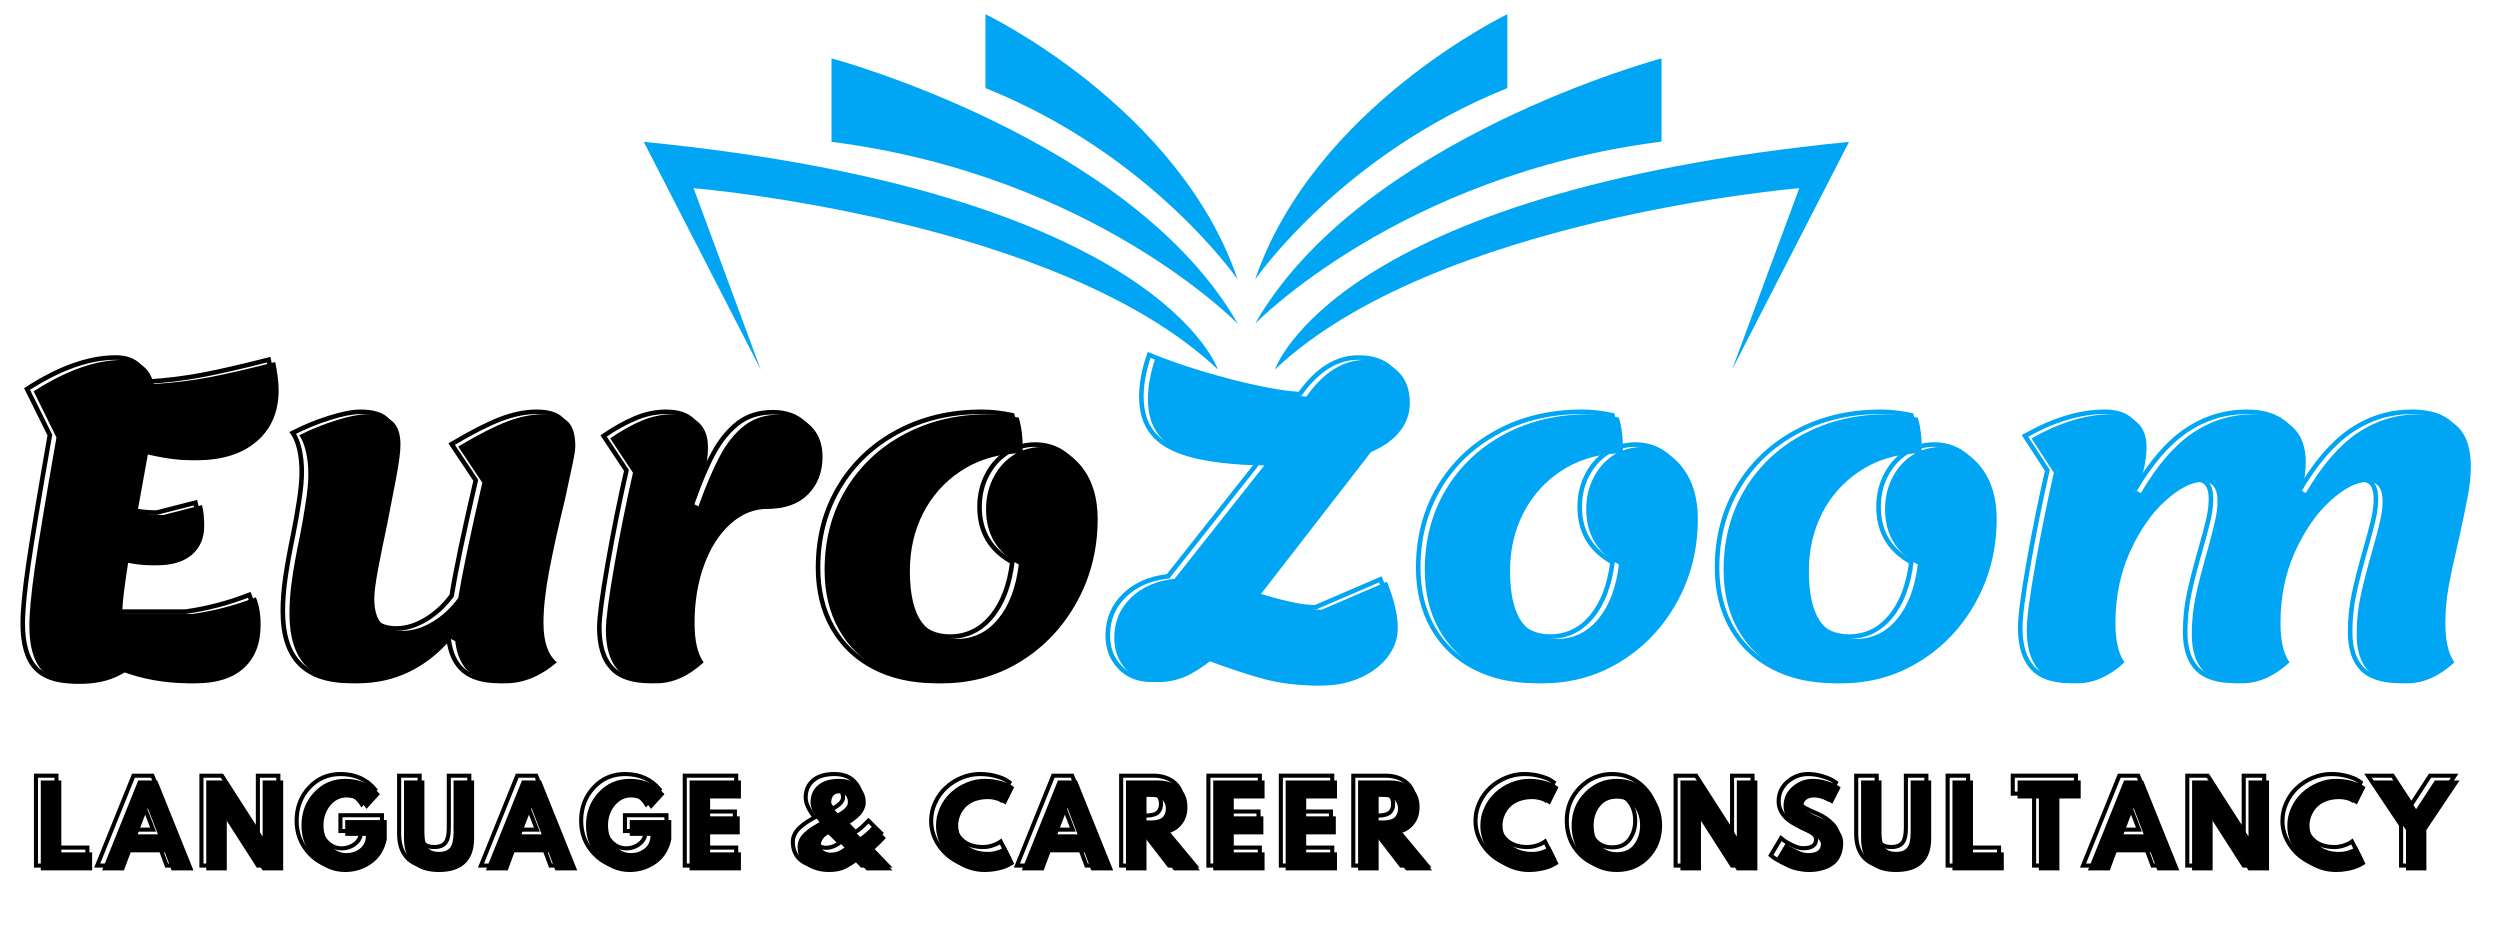 <svg xmlns="http://www.w3.org/2000/svg" xmlns:xlink="http://www.w3.org/1999/xlink" width="350" zoomAndPan="magnify" viewBox="0 0 262.5 97.5" height="130" preserveAspectRatio="xMidYMid meet" version="1.2"><defs><clipPath id="1fa4a6f2da"><path d="M 67.449 14 L 128 14 L 128 38.801 L 67.449 38.801 Z M 67.449 14 "/></clipPath><clipPath id="279a71a669"><path d="M 103 1.492 L 130 1.492 L 130 30 L 103 30 Z M 103 1.492 "/></clipPath><clipPath id="1187b16ac6"><path d="M 133 14 L 194.297 14 L 194.297 38.801 L 133 38.801 Z M 133 14 "/></clipPath><clipPath id="a7ea43b2e1"><path d="M 131 1.492 L 159 1.492 L 159 30 L 131 30 Z M 131 1.492 "/></clipPath></defs><g id="c9e3dd5439"><g clip-rule="nonzero" clip-path="url(#1fa4a6f2da)"><path style=" stroke:none;fill-rule:nonzero;fill:#00a6f4;fill-opacity:1;" d="M 67.594 14.895 L 79.875 38.801 L 72.824 19.758 C 72.824 19.758 111.16 22.957 127.879 38.801 C 127.879 38.801 121.738 20.234 67.594 14.895 Z M 67.594 14.895 "/></g><path style=" stroke:none;fill-rule:nonzero;fill:#00a6f4;fill-opacity:1;" d="M 87.309 6.129 L 87.309 14.895 C 114.812 18.395 129.984 34.016 129.984 34.016 C 118.898 14.594 87.309 6.129 87.309 6.129 Z M 87.309 6.129 "/><g clip-rule="nonzero" clip-path="url(#279a71a669)"><path style=" stroke:none;fill-rule:nonzero;fill:#00a6f4;fill-opacity:1;" d="M 103.473 1.492 L 103.473 9.25 C 120.953 16.254 129.961 29.355 129.961 29.355 C 123.793 11.242 103.473 1.492 103.473 1.492 Z M 103.473 1.492 "/></g><g clip-rule="nonzero" clip-path="url(#1187b16ac6)"><path style=" stroke:none;fill-rule:nonzero;fill:#00a6f4;fill-opacity:1;" d="M 194.148 14.895 C 140.008 20.234 133.867 38.801 133.867 38.801 C 150.586 22.957 188.922 19.758 188.922 19.758 L 181.871 38.801 Z M 194.148 14.895 "/></g><path style=" stroke:none;fill-rule:nonzero;fill:#00a6f4;fill-opacity:1;" d="M 174.461 6.129 C 174.461 6.129 142.875 14.566 131.785 33.988 C 131.785 33.988 146.957 18.371 174.461 14.867 Z M 174.461 6.129 "/><g clip-rule="nonzero" clip-path="url(#a7ea43b2e1)"><path style=" stroke:none;fill-rule:nonzero;fill:#00a6f4;fill-opacity:1;" d="M 158.273 9.25 L 158.273 1.492 C 158.273 1.492 137.953 11.242 131.785 29.355 C 131.785 29.355 140.793 16.254 158.273 9.25 Z M 158.273 9.25 "/></g><g style="fill:#000000;fill-opacity:1;"><g transform="translate(0.365, 70.622)"><path style="stroke:none" d="M 19.812 -6.156 C 22.125 -6.477 24.352 -7.062 26.5 -7.906 C 26.832 -7.125 27 -6.16 27 -5.016 C 27 -3.055 26.41 -1.539 25.234 -0.469 C 24.055 0.594 22.383 1.125 20.219 1.125 C 17.656 1.125 15.242 0.688 12.984 -0.188 C 11.648 0.719 10.066 1.172 8.234 1.172 C 6.297 1.172 4.891 0.691 4.016 -0.266 C 3.148 -1.234 2.719 -2.785 2.719 -4.922 C 2.719 -6.285 2.91 -8.328 3.297 -11.047 C 3.691 -13.773 4.445 -18.32 5.562 -24.688 L 3.172 -29.531 C 6.578 -31.727 9.68 -32.828 12.484 -32.828 C 14.254 -32.828 15.352 -31.984 15.781 -30.297 C 17.832 -30.422 19.789 -30.66 21.656 -31.016 C 23.531 -31.379 25.82 -31.91 28.531 -32.609 C 28.77 -31.484 28.891 -30.5 28.891 -29.656 C 28.891 -27.375 28.117 -25.578 26.578 -24.266 C 25.047 -22.953 22.941 -22.297 20.266 -22.297 C 18.867 -22.297 17.176 -22.551 15.188 -23.062 C 14.883 -21.344 14.508 -19.266 14.062 -16.828 C 14.969 -16.641 15.875 -16.547 16.781 -16.547 L 20.844 -17.594 C 21 -16.988 21.078 -16.266 21.078 -15.422 C 21.078 -14.117 20.641 -13.098 19.766 -12.359 C 18.891 -11.629 17.68 -11.266 16.141 -11.266 C 15.234 -11.266 14.223 -11.398 13.109 -11.672 C 12.691 -8.984 12.484 -7.266 12.484 -6.516 L 12.484 -6.156 Z M 19.812 -6.156 "/></g></g><g style="fill:#000000;fill-opacity:1;"><g transform="translate(27.674, 70.622)"><path style="stroke:none" d="M 29.391 -5.203 C 29.391 -3.242 29.859 -1.867 30.797 -1.078 C 29.078 0.391 27.281 1.125 25.406 1.125 C 23.781 1.125 22.535 0.758 21.672 0.031 C 20.816 -0.688 20.301 -1.797 20.125 -3.297 L 19.672 -3.531 C 18.43 -2.051 16.984 -0.906 15.328 -0.094 C 13.672 0.719 11.848 1.125 9.859 1.125 C 7.441 1.125 5.645 0.523 4.469 -0.672 C 3.301 -1.879 2.719 -3.719 2.719 -6.188 C 2.719 -7.312 2.805 -8.5 2.984 -9.75 C 3.16 -11 3.43 -12.5 3.797 -14.25 C 4.035 -15.445 4.242 -16.641 4.422 -17.828 C 4.609 -19.023 4.703 -20.016 4.703 -20.797 C 4.703 -21.672 4.617 -22.469 4.453 -23.188 C 4.285 -23.914 4.051 -24.492 3.75 -24.922 C 4.988 -25.547 6.273 -26.066 7.609 -26.484 C 8.953 -26.91 10.035 -27.125 10.859 -27.125 C 12.086 -27.125 12.977 -26.875 13.531 -26.375 C 14.094 -25.883 14.375 -25.066 14.375 -23.922 C 14.375 -23.191 14.223 -22.031 13.922 -20.438 C 13.617 -18.844 13.305 -17.227 12.984 -15.594 C 12.648 -14.031 12.336 -12.492 12.047 -10.984 C 11.766 -9.484 11.625 -8.414 11.625 -7.781 C 11.625 -6.602 11.863 -5.742 12.344 -5.203 C 12.82 -4.66 13.594 -4.391 14.656 -4.391 C 15.645 -4.391 16.66 -4.695 17.703 -5.312 C 18.742 -5.926 19.656 -6.766 20.438 -7.828 C 20.863 -10.441 21.707 -14.477 22.969 -19.938 L 20.438 -23.734 C 22.52 -24.973 24.227 -25.848 25.562 -26.359 C 26.906 -26.867 28.164 -27.125 29.344 -27.125 C 30.551 -27.125 31.414 -26.867 31.938 -26.359 C 32.469 -25.848 32.734 -24.988 32.734 -23.781 C 32.734 -23.395 32.617 -22.68 32.391 -21.641 C 32.172 -20.598 31.926 -19.457 31.656 -18.219 C 30.957 -15.352 30.406 -12.859 30 -10.734 C 29.594 -8.609 29.391 -6.766 29.391 -5.203 Z M 29.391 -5.203 "/></g></g><g style="fill:#000000;fill-opacity:1;"><g transform="translate(61.086, 70.622)"><path style="stroke:none" d="M 7.828 1.125 C 5.984 1.125 4.641 0.66 3.797 -0.266 C 2.953 -1.203 2.531 -2.609 2.531 -4.484 C 2.531 -5.566 2.82 -7.797 3.406 -11.172 C 4 -14.547 4.656 -17.816 5.375 -20.984 L 2.984 -24.594 C 4.129 -25.383 5.234 -26.004 6.297 -26.453 C 7.367 -26.898 8.453 -27.125 9.547 -27.125 C 10.773 -27.125 11.695 -26.82 12.312 -26.219 C 12.938 -25.625 13.25 -24.781 13.25 -23.688 C 13.25 -22.758 13.129 -21.844 12.891 -20.938 C 12.648 -20.031 12.285 -18.945 11.797 -17.688 L 12.25 -17.453 C 13.039 -19.648 13.797 -21.422 14.516 -22.766 C 15.234 -24.109 16.086 -25.164 17.078 -25.938 C 18.078 -26.707 19.301 -27.094 20.75 -27.094 C 22.133 -27.094 23.234 -26.691 24.047 -25.891 C 24.867 -25.086 25.281 -24.008 25.281 -22.656 C 25.281 -21.062 24.773 -19.75 23.766 -18.719 C 22.754 -17.695 21.328 -17.188 19.484 -17.188 C 18.066 -17.188 16.77 -16.656 15.594 -15.594 C 14.426 -14.539 13.508 -13.102 12.844 -11.281 C 12.176 -9.457 11.844 -7.43 11.844 -5.203 C 11.844 -3.328 12.16 -1.953 12.797 -1.078 C 11.203 0.391 9.547 1.125 7.828 1.125 Z M 7.828 1.125 "/></g></g><g style="fill:#000000;fill-opacity:1;"><g transform="translate(84.552, 70.622)"><path style="stroke:none" d="M 24.781 -23.688 C 26.531 -23.688 27.953 -22.984 29.047 -21.578 C 30.148 -20.18 30.703 -18.367 30.703 -16.141 C 30.703 -12.973 29.977 -10.07 28.531 -7.438 C 27.082 -4.801 25.113 -2.711 22.625 -1.172 C 20.145 0.359 17.41 1.125 14.422 1.125 C 11.922 1.125 9.734 0.633 7.859 -0.344 C 5.992 -1.32 4.555 -2.707 3.547 -4.5 C 2.535 -6.289 2.031 -8.379 2.031 -10.766 C 2.031 -13.93 2.77 -16.75 4.25 -19.219 C 5.727 -21.688 7.77 -23.617 10.375 -25.016 C 12.988 -26.422 15.938 -27.125 19.219 -27.125 C 20.238 -27.125 21.305 -27.004 22.422 -26.766 C 22.723 -25.711 22.859 -24.566 22.828 -23.328 C 23.492 -23.566 24.145 -23.688 24.781 -23.688 Z M 15.875 -3.531 C 17.625 -3.531 19.078 -4.223 20.234 -5.609 C 21.391 -6.992 22.117 -8.906 22.422 -11.344 C 20.129 -12.613 18.984 -14.547 18.984 -17.141 C 18.984 -18.43 19.27 -19.598 19.844 -20.641 C 20.414 -21.68 21.188 -22.473 22.156 -23.016 C 19.926 -22.891 17.969 -22.258 16.281 -21.125 C 14.594 -20 13.285 -18.523 12.359 -16.703 C 11.441 -14.879 10.984 -12.867 10.984 -10.672 C 10.984 -8.203 11.41 -6.395 12.266 -5.25 C 13.129 -4.102 14.332 -3.531 15.875 -3.531 Z M 15.875 -3.531 "/></g></g><g style="fill:#000000;fill-opacity:1;"><g transform="translate(-0.325, 70.371)"><path style="stroke:none" d="M 19.773 -6.387 C 22.074 -6.715 24.289 -7.301 26.41 -8.137 L 26.629 -8.223 L 26.719 -8.008 C 27.062 -7.191 27.234 -6.199 27.234 -5.02 C 27.234 -2.988 26.621 -1.414 25.395 -0.297 C 24.172 0.816 22.445 1.371 20.215 1.371 C 17.621 1.371 15.18 0.93 12.891 0.043 L 12.977 -0.18 L 13.113 0.02 C 11.746 0.949 10.117 1.414 8.23 1.414 C 6.23 1.414 4.77 0.906 3.848 -0.109 C 2.93 -1.121 2.473 -2.727 2.473 -4.93 C 2.473 -6.297 2.668 -8.352 3.062 -11.09 C 3.457 -13.82 4.211 -18.367 5.324 -24.73 L 5.562 -24.691 L 5.348 -24.582 L 2.855 -29.613 L 3.035 -29.73 C 6.48 -31.957 9.629 -33.07 12.48 -33.07 C 14.383 -33.07 15.562 -32.164 16.016 -30.355 L 15.781 -30.297 L 15.766 -30.535 C 17.809 -30.656 19.754 -30.898 21.613 -31.258 C 23.48 -31.617 25.766 -32.145 28.473 -32.836 L 28.715 -32.898 L 28.77 -32.652 C 29.012 -31.523 29.137 -30.523 29.137 -29.664 C 29.137 -27.301 28.34 -25.438 26.746 -24.078 C 25.164 -22.727 23 -22.055 20.258 -22.055 C 18.852 -22.055 17.145 -22.312 15.133 -22.828 L 15.195 -23.062 L 15.43 -23.02 C 15.129 -21.301 14.75 -19.219 14.301 -16.777 L 14.062 -16.82 L 14.109 -17.059 C 15 -16.879 15.887 -16.789 16.777 -16.789 L 16.777 -16.551 L 16.719 -16.781 L 21.02 -17.883 L 21.078 -17.648 C 21.234 -17.027 21.312 -16.285 21.312 -15.418 C 21.312 -14.051 20.848 -12.969 19.914 -12.184 C 18.996 -11.406 17.738 -11.02 16.145 -11.02 C 15.219 -11.02 14.191 -11.156 13.059 -11.434 L 13.113 -11.668 L 13.352 -11.629 C 12.93 -8.957 12.723 -7.254 12.723 -6.512 L 12.723 -6.148 L 12.48 -6.148 L 12.48 -6.391 L 19.805 -6.391 L 19.805 -6.148 Z M 19.824 -5.91 L 12.242 -5.91 L 12.242 -6.512 C 12.242 -7.277 12.453 -9.008 12.875 -11.703 L 12.918 -11.961 L 13.172 -11.898 C 14.266 -11.633 15.258 -11.5 16.145 -11.5 C 17.621 -11.5 18.777 -11.852 19.605 -12.551 C 20.422 -13.242 20.832 -14.199 20.832 -15.418 C 20.832 -16.246 20.758 -16.949 20.613 -17.531 L 20.848 -17.59 L 20.906 -17.359 L 16.805 -16.309 L 16.777 -16.309 C 15.855 -16.309 14.938 -16.402 14.016 -16.586 L 13.785 -16.633 L 13.828 -16.867 C 14.277 -19.305 14.656 -21.387 14.957 -23.102 L 15.004 -23.359 L 15.254 -23.293 C 17.223 -22.785 18.891 -22.535 20.258 -22.535 C 22.883 -22.535 24.941 -23.168 26.434 -24.441 C 27.914 -25.707 28.656 -27.445 28.656 -29.664 C 28.656 -30.492 28.535 -31.453 28.297 -32.551 L 28.535 -32.602 L 28.594 -32.371 C 25.875 -31.676 23.578 -31.148 21.707 -30.785 C 19.828 -30.422 17.855 -30.18 15.797 -30.059 L 15.598 -30.047 L 15.547 -30.238 C 15.156 -31.805 14.133 -32.59 12.48 -32.59 C 9.723 -32.59 6.664 -31.5 3.297 -29.328 L 3.164 -29.527 L 3.379 -29.637 L 5.812 -24.727 L 5.797 -24.648 C 4.684 -18.289 3.93 -13.746 3.539 -11.023 C 3.148 -8.305 2.953 -6.273 2.953 -4.93 C 2.953 -2.852 3.371 -1.352 4.203 -0.434 C 5.027 0.48 6.371 0.934 8.23 0.934 C 10.02 0.934 11.559 0.496 12.844 -0.379 L 12.945 -0.449 L 13.066 -0.406 C 15.297 0.457 17.68 0.891 20.215 0.891 C 22.32 0.891 23.941 0.375 25.07 -0.652 C 26.195 -1.676 26.754 -3.129 26.754 -5.02 C 26.754 -6.133 26.598 -7.066 26.277 -7.82 L 26.5 -7.914 L 26.586 -7.691 C 24.43 -6.84 22.18 -6.246 19.84 -5.91 Z M 19.824 -5.91 "/></g></g><g style="fill:#000000;fill-opacity:1;"><g transform="translate(26.983, 70.371)"><path style="stroke:none" d="M 29.633 -5.199 C 29.633 -3.316 30.07 -2.004 30.949 -1.27 L 31.164 -1.086 L 30.949 -0.902 C 29.188 0.613 27.34 1.371 25.414 1.371 C 23.727 1.371 22.434 0.988 21.527 0.23 C 20.621 -0.535 20.074 -1.703 19.883 -3.273 L 20.121 -3.301 L 20.016 -3.086 L 19.562 -3.312 L 19.672 -3.527 L 19.855 -3.371 C 18.598 -1.871 17.125 -0.703 15.434 0.125 C 13.742 0.957 11.883 1.371 9.859 1.371 C 7.379 1.371 5.527 0.742 4.305 -0.512 C 3.082 -1.762 2.473 -3.656 2.473 -6.195 C 2.473 -7.32 2.562 -8.516 2.746 -9.777 C 2.93 -11.035 3.199 -12.539 3.562 -14.293 C 3.805 -15.492 4.016 -16.688 4.195 -17.875 C 4.375 -19.055 4.461 -20.027 4.461 -20.801 C 4.461 -21.656 4.383 -22.438 4.219 -23.145 C 4.062 -23.836 3.84 -24.379 3.559 -24.777 L 3.395 -25.004 L 3.645 -25.129 C 4.891 -25.77 6.191 -26.301 7.547 -26.727 C 8.914 -27.156 10.016 -27.371 10.852 -27.371 C 12.148 -27.371 13.102 -27.102 13.703 -26.566 C 14.312 -26.02 14.621 -25.137 14.621 -23.922 C 14.621 -23.184 14.469 -22.008 14.164 -20.395 C 13.863 -18.797 13.547 -17.184 13.215 -15.551 C 12.883 -13.984 12.574 -12.449 12.285 -10.945 C 12.004 -9.449 11.863 -8.395 11.863 -7.777 C 11.863 -6.664 12.082 -5.855 12.523 -5.359 C 12.961 -4.871 13.668 -4.625 14.652 -4.625 C 15.602 -4.625 16.578 -4.926 17.582 -5.52 C 18.594 -6.121 19.48 -6.938 20.246 -7.965 L 20.438 -7.824 L 20.203 -7.859 C 20.625 -10.488 21.469 -14.535 22.738 -19.996 L 22.973 -19.941 L 22.773 -19.809 L 20.098 -23.816 L 20.316 -23.945 C 22.41 -25.191 24.133 -26.07 25.484 -26.586 C 26.855 -27.109 28.141 -27.371 29.348 -27.371 C 30.617 -27.371 31.539 -27.094 32.113 -26.535 C 32.691 -25.977 32.98 -25.059 32.98 -23.785 C 32.98 -23.375 32.863 -22.645 32.633 -21.586 L 31.887 -18.168 C 31.195 -15.309 30.645 -12.816 30.238 -10.695 C 29.836 -8.586 29.633 -6.754 29.633 -5.199 Z M 29.152 -5.199 C 29.152 -6.781 29.355 -8.645 29.766 -10.785 C 30.176 -12.914 30.727 -15.414 31.422 -18.281 L 31.652 -18.223 L 31.418 -18.273 L 32.164 -21.688 C 32.387 -22.711 32.5 -23.41 32.5 -23.785 C 32.5 -24.922 32.258 -25.727 31.781 -26.191 C 31.301 -26.656 30.488 -26.891 29.348 -26.891 C 28.203 -26.891 26.973 -26.641 25.656 -26.137 C 24.328 -25.633 22.629 -24.762 20.562 -23.535 L 20.438 -23.738 L 20.641 -23.875 L 23.23 -19.988 L 23.207 -19.887 C 21.941 -14.438 21.098 -10.402 20.676 -7.785 L 20.668 -7.727 L 20.633 -7.68 C 19.828 -6.598 18.895 -5.742 17.824 -5.105 C 16.75 -4.465 15.691 -4.145 14.652 -4.145 C 13.523 -4.145 12.695 -4.445 12.164 -5.039 C 11.641 -5.629 11.383 -6.543 11.383 -7.777 C 11.383 -8.426 11.527 -9.512 11.816 -11.031 C 12.102 -12.543 12.41 -14.082 12.742 -15.648 C 13.074 -17.273 13.391 -18.887 13.691 -20.484 C 13.988 -22.066 14.141 -23.211 14.141 -23.922 C 14.141 -24.996 13.887 -25.758 13.383 -26.207 C 12.871 -26.664 12.027 -26.891 10.852 -26.891 C 10.062 -26.891 9.008 -26.684 7.691 -26.27 C 6.363 -25.852 5.086 -25.328 3.863 -24.703 L 3.754 -24.914 L 3.949 -25.055 C 4.27 -24.605 4.516 -24.008 4.688 -23.25 C 4.859 -22.512 4.941 -21.691 4.941 -20.801 C 4.941 -20.004 4.852 -19.004 4.668 -17.805 C 4.488 -16.609 4.277 -15.406 4.035 -14.195 C 3.672 -12.453 3.402 -10.957 3.223 -9.711 C 3.043 -8.473 2.953 -7.301 2.953 -6.195 C 2.953 -3.789 3.52 -2.004 4.648 -0.848 C 5.777 0.312 7.512 0.891 9.859 0.891 C 11.809 0.891 13.598 0.492 15.223 -0.305 C 16.852 -1.105 18.273 -2.23 19.484 -3.68 L 19.609 -3.828 L 20.348 -3.457 L 20.359 -3.328 C 20.535 -1.887 21.027 -0.82 21.836 -0.137 C 22.652 0.547 23.844 0.891 25.414 0.891 C 27.223 0.891 28.965 0.172 30.637 -1.266 L 30.793 -1.086 L 30.641 -0.902 C 29.648 -1.734 29.152 -3.164 29.152 -5.199 Z M 29.152 -5.199 "/></g></g><g style="fill:#000000;fill-opacity:1;"><g transform="translate(60.396, 70.371)"><path style="stroke:none" d="M 7.824 1.371 C 5.914 1.371 4.512 0.879 3.621 -0.109 C 2.734 -1.09 2.293 -2.547 2.293 -4.477 C 2.293 -5.574 2.586 -7.82 3.176 -11.211 C 3.766 -14.59 4.422 -17.867 5.148 -21.035 L 5.383 -20.98 L 5.18 -20.848 L 2.652 -24.664 L 2.848 -24.797 C 4.008 -25.59 5.129 -26.215 6.215 -26.676 C 7.316 -27.141 8.422 -27.371 9.543 -27.371 C 10.844 -27.371 11.824 -27.047 12.488 -26.398 C 13.156 -25.75 13.488 -24.848 13.488 -23.695 C 13.488 -22.738 13.367 -21.801 13.121 -20.875 C 12.875 -19.961 12.512 -18.867 12.027 -17.594 L 11.801 -17.68 L 11.91 -17.895 L 12.363 -17.668 L 12.254 -17.453 L 12.027 -17.535 C 12.816 -19.746 13.574 -21.531 14.305 -22.883 C 15.043 -24.254 15.926 -25.332 16.945 -26.125 C 17.984 -26.926 19.254 -27.328 20.754 -27.328 C 22.207 -27.328 23.363 -26.902 24.227 -26.059 C 25.086 -25.215 25.52 -24.078 25.52 -22.656 C 25.52 -20.992 24.988 -19.625 23.934 -18.551 C 22.875 -17.48 21.395 -16.941 19.488 -16.941 C 18.133 -16.941 16.891 -16.438 15.762 -15.422 C 14.617 -14.395 13.719 -12.984 13.066 -11.199 C 12.414 -9.402 12.086 -7.402 12.086 -5.199 C 12.086 -3.383 12.391 -2.059 12.992 -1.227 L 13.117 -1.055 L 12.961 -0.91 C 11.316 0.609 9.605 1.371 7.824 1.371 Z M 7.824 0.891 C 9.48 0.891 11.082 0.172 12.633 -1.262 L 12.797 -1.086 L 12.602 -0.945 C 11.938 -1.859 11.605 -3.277 11.605 -5.199 C 11.605 -7.461 11.945 -9.516 12.617 -11.363 C 13.293 -13.227 14.234 -14.699 15.441 -15.781 C 16.66 -16.875 18.012 -17.422 19.488 -17.422 C 21.262 -17.422 22.629 -17.914 23.59 -18.891 C 24.555 -19.867 25.039 -21.121 25.039 -22.656 C 25.039 -23.945 24.656 -24.965 23.887 -25.715 C 23.121 -26.469 22.078 -26.848 20.754 -26.848 C 19.363 -26.848 18.191 -26.477 17.238 -25.742 C 16.273 -24.996 15.434 -23.965 14.727 -22.652 C 14.008 -21.324 13.262 -19.562 12.48 -17.375 L 12.391 -17.117 L 11.5 -17.562 L 11.578 -17.766 C 12.059 -19.023 12.418 -20.102 12.656 -21 C 12.891 -21.883 13.008 -22.781 13.008 -23.695 C 13.008 -24.711 12.723 -25.5 12.156 -26.055 C 11.582 -26.613 10.711 -26.891 9.543 -26.891 C 8.488 -26.891 7.441 -26.672 6.402 -26.23 C 5.348 -25.785 4.254 -25.176 3.121 -24.402 L 2.984 -24.598 L 3.184 -24.73 L 5.637 -21.027 L 5.617 -20.93 C 4.895 -17.766 4.238 -14.5 3.652 -11.129 C 3.066 -7.766 2.773 -5.547 2.773 -4.477 C 2.773 -2.668 3.176 -1.32 3.977 -0.434 C 4.773 0.449 6.055 0.891 7.824 0.891 Z M 7.824 0.891 "/></g></g><g style="fill:#000000;fill-opacity:1;"><g transform="translate(83.861, 70.371)"><path style="stroke:none" d="M 24.781 -23.934 C 26.605 -23.934 28.094 -23.203 29.242 -21.742 C 30.375 -20.297 30.945 -18.43 30.945 -16.145 C 30.945 -12.938 30.211 -9.996 28.742 -7.324 C 27.277 -4.648 25.281 -2.531 22.758 -0.973 C 20.234 0.59 17.453 1.371 14.426 1.371 C 11.883 1.371 9.66 0.871 7.758 -0.125 C 5.844 -1.129 4.375 -2.547 3.34 -4.383 C 2.309 -6.211 1.793 -8.34 1.793 -10.762 C 1.793 -13.973 2.543 -16.832 4.043 -19.34 C 5.543 -21.852 7.617 -23.816 10.266 -25.242 C 12.906 -26.66 15.891 -27.371 19.219 -27.371 C 20.262 -27.371 21.348 -27.25 22.48 -27.004 L 22.621 -26.973 L 22.66 -26.836 C 22.969 -25.758 23.105 -24.586 23.074 -23.328 L 22.836 -23.332 L 22.754 -23.559 C 23.445 -23.809 24.117 -23.934 24.781 -23.934 Z M 24.781 -23.453 C 24.176 -23.453 23.555 -23.34 22.918 -23.105 L 22.586 -22.988 L 22.594 -23.34 C 22.625 -24.551 22.492 -25.672 22.199 -26.703 L 22.43 -26.77 L 22.379 -26.535 C 21.281 -26.773 20.227 -26.891 19.219 -26.891 C 15.973 -26.891 13.062 -26.199 10.492 -24.816 C 7.922 -23.438 5.91 -21.527 4.457 -19.094 C 3.004 -16.66 2.273 -13.883 2.273 -10.762 C 2.273 -8.422 2.77 -6.375 3.758 -4.617 C 4.746 -2.863 6.152 -1.508 7.98 -0.551 C 9.812 0.41 11.961 0.891 14.426 0.891 C 17.363 0.891 20.059 0.133 22.508 -1.379 C 24.957 -2.895 26.895 -4.953 28.324 -7.555 C 29.75 -10.156 30.465 -13.02 30.465 -16.145 C 30.465 -18.32 29.93 -20.086 28.863 -21.445 C 27.812 -22.785 26.449 -23.453 24.781 -23.453 Z M 15.871 -3.766 C 17.547 -3.766 18.938 -4.434 20.051 -5.762 C 21.184 -7.113 21.895 -8.984 22.191 -11.379 L 22.43 -11.352 L 22.312 -11.141 C 19.938 -12.453 18.75 -14.449 18.75 -17.137 C 18.75 -18.477 19.047 -19.684 19.641 -20.758 C 20.234 -21.84 21.035 -22.66 22.039 -23.227 L 22.156 -23.016 L 22.172 -22.777 C 19.984 -22.66 18.062 -22.047 16.414 -20.941 C 14.758 -19.832 13.484 -18.387 12.582 -16.602 C 11.68 -14.812 11.23 -12.836 11.23 -10.672 C 11.23 -8.254 11.641 -6.492 12.469 -5.391 C 13.281 -4.309 14.414 -3.766 15.871 -3.766 Z M 15.871 -3.285 C 14.254 -3.285 12.992 -3.891 12.086 -5.102 C 11.195 -6.289 10.75 -8.145 10.75 -10.672 C 10.75 -12.91 11.215 -14.957 12.152 -16.816 C 13.09 -18.68 14.422 -20.188 16.145 -21.34 C 17.871 -22.496 19.871 -23.133 22.145 -23.258 L 22.273 -22.809 C 21.352 -22.285 20.613 -21.527 20.062 -20.527 C 19.508 -19.523 19.23 -18.395 19.23 -17.137 C 19.23 -14.641 20.336 -12.781 22.547 -11.559 L 22.688 -11.48 L 22.668 -11.32 C 22.359 -8.832 21.609 -6.875 20.418 -5.453 C 19.211 -4.008 17.695 -3.285 15.871 -3.285 Z M 15.871 -3.285 "/></g></g><g style="fill:#00a6f4;fill-opacity:1;"><g transform="translate(116.328, 70.622)"><path style="stroke:none" d="M 29.297 -9.547 C 30.055 -7.672 30.438 -6.055 30.438 -4.703 C 30.438 -3.586 30.082 -2.566 29.375 -1.641 C 28.664 -0.723 27.707 0.004 26.5 0.547 C 25.289 1.086 23.945 1.359 22.469 1.359 C 20.57 1.359 18.801 1.141 17.156 0.703 C 15.52 0.266 13.445 -0.422 10.938 -1.359 C 9.883 -0.516 8.922 0.086 8.047 0.453 C 7.172 0.816 6.223 1 5.203 1 C 3.867 1 2.781 0.562 1.938 -0.312 C 1.094 -1.188 0.672 -2.301 0.672 -3.656 C 0.672 -5.32 1.25 -6.719 2.406 -7.844 C 3.57 -8.977 5.109 -9.648 7.016 -9.859 L 16.422 -21.75 C 13.461 -21.844 11.094 -22.133 9.312 -22.625 C 7.531 -23.125 6.234 -23.863 5.422 -24.844 C 4.609 -25.82 4.203 -27.113 4.203 -28.719 C 4.203 -30.07 4.473 -31.531 5.016 -33.094 C 7.43 -32.102 10.219 -31.191 13.375 -30.359 C 16.539 -29.535 19.031 -29.078 20.844 -28.984 C 22.656 -31.547 24.707 -32.828 27 -32.828 C 28.477 -32.828 29.629 -32.426 30.453 -31.625 C 31.285 -30.832 31.703 -29.727 31.703 -28.312 C 31.703 -27.195 31.352 -26.203 30.656 -25.328 C 29.969 -24.453 28.957 -23.727 27.625 -23.156 L 15.875 -8 C 17.375 -7.551 18.648 -7.207 19.703 -6.969 C 20.766 -6.727 21.688 -6.609 22.469 -6.609 Z M 29.297 -9.547 "/></g></g><g style="fill:#00a6f4;fill-opacity:1;"><g transform="translate(147.571, 70.622)"><path style="stroke:none" d="M 24.781 -23.688 C 26.531 -23.688 27.953 -22.984 29.047 -21.578 C 30.148 -20.18 30.703 -18.367 30.703 -16.141 C 30.703 -12.973 29.977 -10.07 28.531 -7.438 C 27.082 -4.801 25.113 -2.711 22.625 -1.172 C 20.145 0.359 17.41 1.125 14.422 1.125 C 11.922 1.125 9.734 0.633 7.859 -0.344 C 5.992 -1.32 4.555 -2.707 3.547 -4.5 C 2.535 -6.289 2.031 -8.379 2.031 -10.766 C 2.031 -13.93 2.77 -16.75 4.25 -19.219 C 5.727 -21.688 7.77 -23.617 10.375 -25.016 C 12.988 -26.422 15.938 -27.125 19.219 -27.125 C 20.238 -27.125 21.305 -27.004 22.422 -26.766 C 22.723 -25.711 22.859 -24.566 22.828 -23.328 C 23.492 -23.566 24.145 -23.688 24.781 -23.688 Z M 15.875 -3.531 C 17.625 -3.531 19.078 -4.223 20.234 -5.609 C 21.391 -6.992 22.117 -8.906 22.422 -11.344 C 20.129 -12.613 18.984 -14.547 18.984 -17.141 C 18.984 -18.43 19.27 -19.598 19.844 -20.641 C 20.414 -21.68 21.188 -22.473 22.156 -23.016 C 19.926 -22.891 17.969 -22.258 16.281 -21.125 C 14.594 -20 13.285 -18.523 12.359 -16.703 C 11.441 -14.879 10.984 -12.867 10.984 -10.672 C 10.984 -8.203 11.41 -6.395 12.266 -5.25 C 13.129 -4.102 14.332 -3.531 15.875 -3.531 Z M 15.875 -3.531 "/></g></g><g style="fill:#00a6f4;fill-opacity:1;"><g transform="translate(178.948, 70.622)"><path style="stroke:none" d="M 24.781 -23.688 C 26.531 -23.688 27.953 -22.984 29.047 -21.578 C 30.148 -20.18 30.703 -18.367 30.703 -16.141 C 30.703 -12.973 29.977 -10.07 28.531 -7.438 C 27.082 -4.801 25.113 -2.711 22.625 -1.172 C 20.145 0.359 17.41 1.125 14.422 1.125 C 11.922 1.125 9.734 0.633 7.859 -0.344 C 5.992 -1.32 4.555 -2.707 3.547 -4.5 C 2.535 -6.289 2.031 -8.379 2.031 -10.766 C 2.031 -13.93 2.77 -16.75 4.25 -19.219 C 5.727 -21.688 7.77 -23.617 10.375 -25.016 C 12.988 -26.422 15.938 -27.125 19.219 -27.125 C 20.238 -27.125 21.305 -27.004 22.422 -26.766 C 22.723 -25.711 22.859 -24.566 22.828 -23.328 C 23.492 -23.566 24.145 -23.688 24.781 -23.688 Z M 15.875 -3.531 C 17.625 -3.531 19.078 -4.223 20.234 -5.609 C 21.391 -6.992 22.117 -8.906 22.422 -11.344 C 20.129 -12.613 18.984 -14.547 18.984 -17.141 C 18.984 -18.43 19.27 -19.598 19.844 -20.641 C 20.414 -21.68 21.188 -22.473 22.156 -23.016 C 19.926 -22.891 17.969 -22.258 16.281 -21.125 C 14.594 -20 13.285 -18.523 12.359 -16.703 C 11.441 -14.879 10.984 -12.867 10.984 -10.672 C 10.984 -8.203 11.41 -6.395 12.266 -5.25 C 13.129 -4.102 14.332 -3.531 15.875 -3.531 Z M 15.875 -3.531 "/></g></g><g style="fill:#00a6f4;fill-opacity:1;"><g transform="translate(210.326, 70.622)"><path style="stroke:none" d="M 7.781 1.125 C 5.938 1.125 4.594 0.66 3.75 -0.266 C 2.906 -1.203 2.484 -2.609 2.484 -4.484 C 2.484 -5.68 2.789 -8.016 3.406 -11.484 C 4.031 -14.953 4.672 -18.117 5.328 -20.984 L 2.984 -24.594 C 5.973 -26.281 8.758 -27.125 11.344 -27.125 C 12.582 -27.125 13.508 -26.82 14.125 -26.219 C 14.75 -25.625 15.062 -24.781 15.062 -23.688 C 15.062 -22.938 14.961 -22.145 14.766 -21.312 C 14.566 -20.488 14.316 -19.742 14.016 -19.078 L 14.469 -18.859 C 16.188 -21.785 18.008 -23.895 19.938 -25.188 C 21.863 -26.477 23.988 -27.125 26.312 -27.125 C 28 -27.125 29.332 -26.703 30.312 -25.859 C 31.289 -25.016 31.781 -23.75 31.781 -22.062 C 31.781 -21.156 31.633 -20.16 31.344 -19.078 L 31.781 -18.859 C 33.5 -21.785 35.32 -23.895 37.25 -25.188 C 39.188 -26.477 41.316 -27.125 43.641 -27.125 C 45.473 -27.125 46.844 -26.68 47.75 -25.797 C 48.656 -24.91 49.109 -23.531 49.109 -21.656 C 49.109 -20.633 49 -19.566 48.781 -18.453 C 48.57 -17.336 48.258 -15.844 47.844 -13.969 C 47.363 -11.945 47.008 -10.297 46.781 -9.016 C 46.551 -7.734 46.438 -6.461 46.438 -5.203 C 46.438 -3.328 46.754 -1.953 47.391 -1.078 C 45.797 0.391 44.141 1.125 42.422 1.125 C 40.547 1.125 39.191 0.695 38.359 -0.156 C 37.535 -1.02 37.125 -2.312 37.125 -4.031 C 37.125 -5.414 37.266 -6.77 37.547 -8.094 C 37.836 -9.414 38.238 -10.969 38.75 -12.75 C 39.113 -14.02 39.383 -15.047 39.562 -15.828 C 39.75 -16.609 39.844 -17.332 39.844 -18 C 39.844 -19.352 39.328 -20.031 38.297 -20.031 C 37.148 -20.031 35.848 -19.375 34.391 -18.062 C 32.93 -16.75 31.688 -14.961 30.656 -12.703 C 29.633 -10.441 29.125 -7.941 29.125 -5.203 C 29.125 -3.328 29.441 -1.953 30.078 -1.078 C 28.473 0.391 26.812 1.125 25.094 1.125 C 23.227 1.125 21.879 0.695 21.047 -0.156 C 20.223 -1.02 19.812 -2.312 19.812 -4.031 C 19.812 -5.414 19.953 -6.77 20.234 -8.094 C 20.523 -9.414 20.926 -10.969 21.438 -12.75 C 21.789 -14.02 22.055 -15.047 22.234 -15.828 C 22.422 -16.609 22.516 -17.332 22.516 -18 C 22.516 -19.352 22.004 -20.031 20.984 -20.031 C 19.836 -20.031 18.531 -19.375 17.062 -18.062 C 15.602 -16.75 14.359 -14.961 13.328 -12.703 C 12.305 -10.441 11.797 -7.941 11.797 -5.203 C 11.797 -3.328 12.113 -1.953 12.75 -1.078 C 11.156 0.391 9.5 1.125 7.781 1.125 Z M 7.781 1.125 "/></g></g><g style="fill:#00a6f4;fill-opacity:1;"><g transform="translate(115.638, 70.37)"><path style="stroke:none" d="M 29.523 -9.633 C 30.289 -7.734 30.672 -6.09 30.672 -4.703 C 30.672 -3.531 30.301 -2.465 29.559 -1.504 C 28.828 -0.551 27.84 0.203 26.598 0.762 C 25.359 1.32 23.984 1.598 22.473 1.598 C 20.555 1.598 18.762 1.375 17.098 0.934 C 15.449 0.492 13.367 -0.195 10.859 -1.133 L 10.941 -1.355 L 11.094 -1.168 C 10.02 -0.312 9.035 0.305 8.141 0.676 C 7.238 1.047 6.258 1.234 5.199 1.234 C 3.805 1.234 2.664 0.773 1.773 -0.148 C 0.883 -1.07 0.438 -2.242 0.438 -3.664 C 0.438 -5.387 1.043 -6.84 2.25 -8.02 C 3.453 -9.188 5.027 -9.879 6.984 -10.098 L 7.008 -9.859 L 6.82 -10.008 L 16.227 -21.898 L 16.414 -21.75 L 16.406 -21.512 C 13.434 -21.602 11.047 -21.898 9.25 -22.402 C 7.422 -22.91 6.086 -23.676 5.242 -24.695 C 4.391 -25.719 3.965 -27.059 3.965 -28.715 C 3.965 -30.098 4.242 -31.586 4.793 -33.18 L 4.875 -33.418 L 5.109 -33.324 C 7.512 -32.332 10.289 -31.422 13.445 -30.598 C 16.594 -29.773 19.066 -29.316 20.859 -29.227 L 20.848 -28.984 L 20.648 -29.125 C 22.508 -31.754 24.621 -33.07 26.996 -33.07 C 28.539 -33.07 29.746 -32.648 30.621 -31.805 C 31.5 -30.957 31.938 -29.793 31.938 -28.309 C 31.938 -27.137 31.574 -26.09 30.848 -25.172 C 30.129 -24.27 29.086 -23.52 27.723 -22.934 L 27.629 -23.152 L 27.82 -23.004 L 16.062 -7.855 L 15.871 -8.004 L 15.941 -8.234 C 17.441 -7.785 18.719 -7.438 19.77 -7.199 C 20.809 -6.961 21.707 -6.844 22.473 -6.844 L 22.473 -6.602 L 22.379 -6.824 L 29.434 -9.859 Z M 29.078 -9.453 L 29.301 -9.543 L 29.398 -9.32 L 22.523 -6.363 L 22.473 -6.363 C 21.672 -6.363 20.734 -6.484 19.66 -6.73 C 18.602 -6.973 17.316 -7.32 15.805 -7.773 L 15.469 -7.875 L 27.477 -23.348 L 27.535 -23.371 C 28.824 -23.93 29.801 -24.629 30.469 -25.473 C 31.129 -26.301 31.457 -27.246 31.457 -28.309 C 31.457 -29.656 31.07 -30.707 30.289 -31.457 C 29.508 -32.211 28.41 -32.59 26.996 -32.59 C 24.789 -32.59 22.805 -31.34 21.043 -28.848 L 20.965 -28.738 L 20.836 -28.746 C 19.008 -28.836 16.504 -29.301 13.324 -30.133 C 10.148 -30.965 7.348 -31.879 4.93 -32.879 L 5.02 -33.102 L 5.246 -33.023 C 4.711 -31.48 4.445 -30.043 4.445 -28.715 C 4.445 -27.176 4.836 -25.938 5.609 -25 C 6.395 -24.059 7.648 -23.348 9.379 -22.863 C 11.141 -22.371 13.488 -22.082 16.422 -21.992 L 16.898 -21.977 L 7.137 -9.629 L 7.035 -9.617 C 5.191 -9.414 3.707 -8.766 2.586 -7.672 C 1.477 -6.59 0.918 -5.254 0.918 -3.664 C 0.918 -2.371 1.316 -1.312 2.117 -0.484 C 2.914 0.344 3.941 0.754 5.199 0.754 C 6.195 0.754 7.113 0.578 7.957 0.23 C 8.809 -0.121 9.754 -0.715 10.793 -1.543 L 10.898 -1.629 L 11.027 -1.582 C 13.523 -0.648 15.586 0.035 17.223 0.469 C 18.844 0.902 20.598 1.117 22.473 1.117 C 23.918 1.117 25.227 0.852 26.398 0.324 C 27.57 -0.203 28.496 -0.91 29.18 -1.797 C 29.855 -2.672 30.191 -3.641 30.191 -4.703 C 30.191 -6.027 29.82 -7.609 29.078 -9.453 Z M 29.078 -9.453 "/></g></g><g style="fill:#00a6f4;fill-opacity:1;"><g transform="translate(146.88, 70.37)"><path style="stroke:none" d="M 24.781 -23.934 C 26.605 -23.934 28.094 -23.203 29.242 -21.742 C 30.375 -20.297 30.945 -18.43 30.945 -16.145 C 30.945 -12.938 30.211 -9.996 28.742 -7.324 C 27.277 -4.648 25.281 -2.531 22.758 -0.973 C 20.234 0.59 17.453 1.371 14.426 1.371 C 11.883 1.371 9.66 0.871 7.758 -0.125 C 5.844 -1.129 4.375 -2.547 3.34 -4.383 C 2.309 -6.211 1.793 -8.34 1.793 -10.762 C 1.793 -13.973 2.543 -16.832 4.043 -19.34 C 5.543 -21.852 7.617 -23.816 10.266 -25.242 C 12.906 -26.66 15.891 -27.371 19.219 -27.371 C 20.262 -27.371 21.348 -27.25 22.48 -27.004 L 22.621 -26.973 L 22.66 -26.836 C 22.969 -25.758 23.105 -24.586 23.074 -23.328 L 22.836 -23.332 L 22.754 -23.559 C 23.445 -23.809 24.117 -23.934 24.781 -23.934 Z M 24.781 -23.453 C 24.176 -23.453 23.555 -23.34 22.918 -23.105 L 22.586 -22.988 L 22.594 -23.34 C 22.625 -24.551 22.492 -25.672 22.199 -26.703 L 22.43 -26.77 L 22.379 -26.535 C 21.281 -26.773 20.227 -26.891 19.219 -26.891 C 15.973 -26.891 13.062 -26.199 10.492 -24.816 C 7.922 -23.438 5.91 -21.527 4.457 -19.094 C 3.004 -16.66 2.273 -13.883 2.273 -10.762 C 2.273 -8.422 2.77 -6.375 3.758 -4.617 C 4.746 -2.863 6.152 -1.508 7.98 -0.551 C 9.812 0.41 11.961 0.891 14.426 0.891 C 17.363 0.891 20.059 0.133 22.508 -1.379 C 24.957 -2.895 26.895 -4.953 28.324 -7.555 C 29.75 -10.156 30.465 -13.02 30.465 -16.145 C 30.465 -18.32 29.93 -20.086 28.863 -21.445 C 27.812 -22.785 26.449 -23.453 24.781 -23.453 Z M 15.871 -3.766 C 17.547 -3.766 18.938 -4.434 20.051 -5.762 C 21.184 -7.113 21.895 -8.984 22.191 -11.379 L 22.43 -11.352 L 22.312 -11.141 C 19.938 -12.453 18.75 -14.449 18.75 -17.137 C 18.75 -18.477 19.047 -19.684 19.641 -20.758 C 20.234 -21.84 21.035 -22.66 22.039 -23.227 L 22.156 -23.016 L 22.172 -22.777 C 19.984 -22.66 18.062 -22.047 16.414 -20.941 C 14.758 -19.832 13.484 -18.387 12.582 -16.602 C 11.68 -14.812 11.23 -12.836 11.23 -10.672 C 11.23 -8.254 11.641 -6.492 12.469 -5.391 C 13.281 -4.309 14.414 -3.766 15.871 -3.766 Z M 15.871 -3.285 C 14.254 -3.285 12.992 -3.891 12.086 -5.102 C 11.195 -6.289 10.75 -8.145 10.75 -10.672 C 10.75 -12.91 11.215 -14.957 12.152 -16.816 C 13.09 -18.68 14.422 -20.188 16.145 -21.34 C 17.871 -22.496 19.871 -23.133 22.145 -23.258 L 22.273 -22.809 C 21.352 -22.285 20.613 -21.527 20.062 -20.527 C 19.508 -19.523 19.23 -18.395 19.23 -17.137 C 19.23 -14.641 20.336 -12.781 22.547 -11.559 L 22.688 -11.48 L 22.668 -11.32 C 22.359 -8.832 21.609 -6.875 20.418 -5.453 C 19.211 -4.008 17.695 -3.285 15.871 -3.285 Z M 15.871 -3.285 "/></g></g><g style="fill:#00a6f4;fill-opacity:1;"><g transform="translate(178.258, 70.37)"><path style="stroke:none" d="M 24.781 -23.934 C 26.605 -23.934 28.094 -23.203 29.242 -21.742 C 30.375 -20.297 30.945 -18.43 30.945 -16.145 C 30.945 -12.938 30.211 -9.996 28.742 -7.324 C 27.277 -4.648 25.281 -2.531 22.758 -0.973 C 20.234 0.59 17.453 1.371 14.426 1.371 C 11.883 1.371 9.66 0.871 7.758 -0.125 C 5.844 -1.129 4.375 -2.547 3.34 -4.383 C 2.309 -6.211 1.793 -8.34 1.793 -10.762 C 1.793 -13.973 2.543 -16.832 4.043 -19.34 C 5.543 -21.852 7.617 -23.816 10.266 -25.242 C 12.906 -26.66 15.891 -27.371 19.219 -27.371 C 20.262 -27.371 21.348 -27.25 22.48 -27.004 L 22.621 -26.973 L 22.66 -26.836 C 22.969 -25.758 23.105 -24.586 23.074 -23.328 L 22.836 -23.332 L 22.754 -23.559 C 23.445 -23.809 24.117 -23.934 24.781 -23.934 Z M 24.781 -23.453 C 24.176 -23.453 23.555 -23.34 22.918 -23.105 L 22.586 -22.988 L 22.594 -23.34 C 22.625 -24.551 22.492 -25.672 22.199 -26.703 L 22.43 -26.77 L 22.379 -26.535 C 21.281 -26.773 20.227 -26.891 19.219 -26.891 C 15.973 -26.891 13.062 -26.199 10.492 -24.816 C 7.922 -23.438 5.91 -21.527 4.457 -19.094 C 3.004 -16.66 2.273 -13.883 2.273 -10.762 C 2.273 -8.422 2.77 -6.375 3.758 -4.617 C 4.746 -2.863 6.152 -1.508 7.98 -0.551 C 9.812 0.41 11.961 0.891 14.426 0.891 C 17.363 0.891 20.059 0.133 22.508 -1.379 C 24.957 -2.895 26.895 -4.953 28.324 -7.555 C 29.75 -10.156 30.465 -13.02 30.465 -16.145 C 30.465 -18.32 29.93 -20.086 28.863 -21.445 C 27.812 -22.785 26.449 -23.453 24.781 -23.453 Z M 15.871 -3.766 C 17.547 -3.766 18.938 -4.434 20.051 -5.762 C 21.184 -7.113 21.895 -8.984 22.191 -11.379 L 22.43 -11.352 L 22.312 -11.141 C 19.938 -12.453 18.75 -14.449 18.75 -17.137 C 18.75 -18.477 19.047 -19.684 19.641 -20.758 C 20.234 -21.84 21.035 -22.66 22.039 -23.227 L 22.156 -23.016 L 22.172 -22.777 C 19.984 -22.66 18.062 -22.047 16.414 -20.941 C 14.758 -19.832 13.484 -18.387 12.582 -16.602 C 11.68 -14.812 11.23 -12.836 11.23 -10.672 C 11.23 -8.254 11.641 -6.492 12.469 -5.391 C 13.281 -4.309 14.414 -3.766 15.871 -3.766 Z M 15.871 -3.285 C 14.254 -3.285 12.992 -3.891 12.086 -5.102 C 11.195 -6.289 10.75 -8.145 10.75 -10.672 C 10.75 -12.91 11.215 -14.957 12.152 -16.816 C 13.09 -18.68 14.422 -20.188 16.145 -21.34 C 17.871 -22.496 19.871 -23.133 22.145 -23.258 L 22.273 -22.809 C 21.352 -22.285 20.613 -21.527 20.062 -20.527 C 19.508 -19.523 19.23 -18.395 19.23 -17.137 C 19.23 -14.641 20.336 -12.781 22.547 -11.559 L 22.688 -11.48 L 22.668 -11.32 C 22.359 -8.832 21.609 -6.875 20.418 -5.453 C 19.211 -4.008 17.695 -3.285 15.871 -3.285 Z M 15.871 -3.285 "/></g></g><g style="fill:#00a6f4;fill-opacity:1;"><g transform="translate(209.636, 70.37)"><path style="stroke:none" d="M 7.777 1.371 C 5.867 1.371 4.465 0.879 3.574 -0.109 C 2.691 -1.09 2.246 -2.547 2.246 -4.477 C 2.246 -5.695 2.559 -8.047 3.176 -11.527 C 3.797 -15 4.438 -18.168 5.102 -21.035 L 5.336 -20.98 L 5.133 -20.852 L 2.645 -24.684 L 2.867 -24.809 C 5.887 -26.516 8.715 -27.371 11.352 -27.371 C 12.652 -27.371 13.633 -27.047 14.297 -26.398 C 14.965 -25.75 15.297 -24.848 15.297 -23.695 C 15.297 -22.922 15.199 -22.113 14.996 -21.266 C 14.797 -20.422 14.543 -19.66 14.238 -18.984 L 14.02 -19.082 L 14.125 -19.297 L 14.578 -19.07 L 14.469 -18.855 L 14.262 -18.977 C 16 -21.934 17.848 -24.07 19.809 -25.387 C 21.777 -26.711 23.949 -27.371 26.316 -27.371 C 28.066 -27.371 29.453 -26.93 30.477 -26.047 C 31.512 -25.156 32.031 -23.828 32.031 -22.066 C 32.031 -21.141 31.875 -20.125 31.57 -19.02 L 31.336 -19.082 L 31.445 -19.297 L 31.898 -19.07 L 31.789 -18.855 L 31.582 -18.977 C 33.32 -21.934 35.168 -24.07 37.125 -25.387 C 39.098 -26.711 41.266 -27.371 43.637 -27.371 C 45.543 -27.371 46.969 -26.902 47.922 -25.969 C 48.871 -25.031 49.348 -23.598 49.348 -21.66 C 49.348 -20.621 49.242 -19.535 49.027 -18.406 C 48.816 -17.285 48.5 -15.793 48.078 -13.918 C 47.594 -11.902 47.242 -10.258 47.016 -8.98 C 46.793 -7.711 46.68 -6.453 46.68 -5.199 C 46.68 -3.383 46.98 -2.059 47.586 -1.227 L 47.711 -1.055 L 47.555 -0.91 C 45.91 0.609 44.195 1.371 42.414 1.371 C 40.48 1.371 39.07 0.918 38.195 0.008 C 37.32 -0.898 36.887 -2.242 36.887 -4.023 C 36.887 -5.43 37.031 -6.801 37.32 -8.145 C 37.605 -9.477 38.008 -11.035 38.523 -12.82 C 38.883 -14.082 39.152 -15.102 39.332 -15.879 C 39.508 -16.648 39.598 -17.352 39.598 -17.996 C 39.598 -18.621 39.484 -19.082 39.262 -19.379 C 39.055 -19.652 38.734 -19.793 38.301 -19.793 C 37.215 -19.793 35.965 -19.156 34.551 -17.887 C 33.113 -16.598 31.887 -14.836 30.879 -12.609 C 29.867 -10.379 29.363 -7.91 29.363 -5.199 C 29.363 -3.383 29.664 -2.059 30.266 -1.227 L 30.391 -1.055 L 30.234 -0.91 C 28.59 0.609 26.879 1.371 25.098 1.371 C 23.16 1.371 21.754 0.918 20.875 0.008 C 20.004 -0.898 19.566 -2.242 19.566 -4.023 C 19.566 -5.43 19.711 -6.801 20 -8.145 C 20.289 -9.477 20.688 -11.035 21.203 -12.82 C 21.562 -14.082 21.832 -15.102 22.016 -15.879 C 22.191 -16.648 22.277 -17.352 22.277 -17.996 C 22.277 -18.621 22.168 -19.082 21.941 -19.379 C 21.734 -19.652 21.414 -19.793 20.98 -19.793 C 19.898 -19.793 18.648 -19.156 17.23 -17.887 C 15.793 -16.598 14.57 -14.836 13.559 -12.609 C 12.547 -10.379 12.043 -7.91 12.043 -5.199 C 12.043 -3.383 12.344 -2.059 12.945 -1.227 L 13.07 -1.055 L 12.914 -0.91 C 11.27 0.609 9.559 1.371 7.777 1.371 Z M 7.777 0.891 C 9.434 0.891 11.035 0.172 12.59 -1.262 L 12.75 -1.086 L 12.559 -0.945 C 11.895 -1.859 11.562 -3.277 11.562 -5.199 C 11.562 -7.977 12.082 -10.512 13.121 -12.805 C 14.16 -15.098 15.422 -16.91 16.91 -18.242 C 18.418 -19.598 19.773 -20.273 20.98 -20.273 C 21.574 -20.273 22.023 -20.07 22.328 -19.668 C 22.613 -19.285 22.758 -18.73 22.758 -17.996 C 22.758 -17.316 22.668 -16.574 22.48 -15.773 C 22.301 -14.984 22.027 -13.957 21.664 -12.684 C 21.152 -10.91 20.754 -9.363 20.469 -8.043 C 20.188 -6.734 20.047 -5.395 20.047 -4.023 C 20.047 -2.371 20.438 -1.137 21.223 -0.324 C 22.004 0.484 23.297 0.891 25.098 0.891 C 26.754 0.891 28.355 0.172 29.906 -1.262 L 30.07 -1.086 L 29.875 -0.945 C 29.211 -1.859 28.883 -3.277 28.883 -5.199 C 28.883 -7.977 29.402 -10.512 30.441 -12.805 C 31.48 -15.098 32.742 -16.91 34.23 -18.242 C 35.738 -19.598 37.094 -20.273 38.301 -20.273 C 38.895 -20.273 39.34 -20.07 39.645 -19.668 C 39.934 -19.285 40.078 -18.73 40.078 -17.996 C 40.078 -17.316 39.984 -16.574 39.801 -15.773 C 39.621 -14.984 39.348 -13.957 38.984 -12.684 C 38.473 -10.91 38.074 -9.363 37.789 -8.043 C 37.508 -6.734 37.367 -5.395 37.367 -4.023 C 37.367 -2.371 37.758 -1.137 38.543 -0.324 C 39.324 0.484 40.613 0.891 42.414 0.891 C 44.07 0.891 45.676 0.172 47.227 -1.262 L 47.391 -1.086 L 47.195 -0.945 C 46.531 -1.859 46.199 -3.277 46.199 -5.199 C 46.199 -6.48 46.312 -7.77 46.543 -9.062 C 46.77 -10.348 47.125 -12.004 47.609 -14.027 C 48.027 -15.891 48.344 -17.383 48.555 -18.496 C 48.766 -19.594 48.867 -20.648 48.867 -21.66 C 48.867 -23.461 48.441 -24.785 47.582 -25.625 C 46.727 -26.469 45.41 -26.891 43.637 -26.891 C 41.363 -26.891 39.285 -26.258 37.395 -24.988 C 35.496 -23.711 33.695 -21.629 31.996 -18.734 L 31.883 -18.543 L 31.051 -18.957 L 31.105 -19.148 C 31.402 -20.211 31.551 -21.184 31.551 -22.066 C 31.551 -23.684 31.086 -24.887 30.164 -25.684 C 29.227 -26.488 27.945 -26.891 26.316 -26.891 C 24.047 -26.891 21.965 -26.258 20.074 -24.988 C 18.176 -23.711 16.379 -21.629 14.676 -18.734 L 14.562 -18.543 L 13.703 -18.973 L 13.801 -19.184 C 14.094 -19.832 14.34 -20.562 14.531 -21.375 C 14.723 -22.188 14.816 -22.961 14.816 -23.695 C 14.816 -24.711 14.531 -25.5 13.965 -26.055 C 13.391 -26.613 12.52 -26.891 11.352 -26.891 C 8.801 -26.891 6.051 -26.059 3.102 -24.391 L 2.984 -24.598 L 3.188 -24.73 L 5.594 -21.027 L 5.57 -20.926 C 4.906 -18.066 4.27 -14.906 3.652 -11.445 C 3.035 -7.992 2.727 -5.668 2.727 -4.477 C 2.727 -2.668 3.129 -1.32 3.93 -0.434 C 4.727 0.449 6.012 0.891 7.777 0.891 Z M 7.777 0.891 "/></g></g><g style="fill:#000000;fill-opacity:1;"><g transform="translate(3.595, 91.389)"><path style="stroke:none" d="M 2.844 -9.438 L 2.844 -1.891 L 6.078 -1.891 L 6.078 0 L 0.688 0 L 0.688 -9.438 Z M 2.844 -9.438 "/></g></g><g style="fill:#000000;fill-opacity:1;"><g transform="translate(11.03, 91.389)"><path style="stroke:none" d="M 5.484 -9.438 L 9.281 0 L 6.984 0 L 6.281 -1.891 L 2.688 -1.891 L 1.984 0 L -0.312 0 L 3.484 -9.438 Z M 5.547 -3.781 L 4.5 -6.516 L 4.469 -6.516 L 3.422 -3.781 Z M 5.547 -3.781 "/></g></g><g style="fill:#000000;fill-opacity:1;"><g transform="translate(20.969, 91.389)"><path style="stroke:none" d="M 2.844 -5.859 L 2.844 0 L 0.688 0 L 0.688 -9.438 L 2.844 -9.438 L 6.594 -3.578 L 6.609 -3.578 L 6.609 -9.438 L 8.766 -9.438 L 8.766 0 L 6.609 0 L 2.859 -5.859 Z M 2.844 -5.859 "/></g></g><g style="fill:#000000;fill-opacity:1;"><g transform="translate(31.389, 91.389)"><path style="stroke:none" d="M 9.219 -5.281 L 9.219 -3.234 C 8.977 -2.117 8.441 -1.27 7.609 -0.688 C 6.785 -0.113 5.867 0.172 4.859 0.172 C 3.586 0.172 2.504 -0.301 1.609 -1.25 C 0.711 -2.207 0.266 -3.363 0.266 -4.719 C 0.266 -6.082 0.703 -7.238 1.578 -8.188 C 2.453 -9.133 3.547 -9.609 4.859 -9.609 C 6.391 -9.609 7.602 -9.07 8.5 -8 L 7.094 -6.453 C 6.594 -7.254 5.891 -7.656 4.984 -7.656 C 4.316 -7.656 3.75 -7.367 3.281 -6.797 C 2.812 -6.223 2.578 -5.531 2.578 -4.719 C 2.578 -3.914 2.812 -3.227 3.281 -2.656 C 3.75 -2.094 4.316 -1.812 4.984 -1.812 C 5.535 -1.812 6.016 -1.973 6.422 -2.297 C 6.828 -2.629 7.031 -3.07 7.031 -3.625 L 4.859 -3.625 L 4.859 -5.281 Z M 9.219 -5.281 "/></g></g><g style="fill:#000000;fill-opacity:1;"><g transform="translate(41.843, 91.389)"><path style="stroke:none" d="M 7.938 -9.438 L 7.938 -3.344 C 7.938 -2.188 7.625 -1.312 7 -0.719 C 6.375 -0.125 5.457 0.172 4.25 0.172 C 3.051 0.172 2.141 -0.125 1.516 -0.719 C 0.891 -1.312 0.578 -2.188 0.578 -3.344 L 0.578 -9.438 L 2.719 -9.438 L 2.719 -3.984 C 2.719 -3.223 2.836 -2.691 3.078 -2.391 C 3.316 -2.086 3.707 -1.938 4.25 -1.938 C 4.789 -1.938 5.18 -2.086 5.422 -2.391 C 5.66 -2.691 5.781 -3.223 5.781 -3.984 L 5.781 -9.438 Z M 7.938 -9.438 "/></g></g><g style="fill:#000000;fill-opacity:1;"><g transform="translate(51.325, 91.389)"><path style="stroke:none" d="M 5.484 -9.438 L 9.281 0 L 6.984 0 L 6.281 -1.891 L 2.688 -1.891 L 1.984 0 L -0.312 0 L 3.484 -9.438 Z M 5.547 -3.781 L 4.5 -6.516 L 4.469 -6.516 L 3.422 -3.781 Z M 5.547 -3.781 "/></g></g><g style="fill:#000000;fill-opacity:1;"><g transform="translate(61.265, 91.389)"><path style="stroke:none" d="M 9.219 -5.281 L 9.219 -3.234 C 8.977 -2.117 8.441 -1.27 7.609 -0.688 C 6.785 -0.113 5.867 0.172 4.859 0.172 C 3.586 0.172 2.504 -0.301 1.609 -1.25 C 0.711 -2.207 0.266 -3.363 0.266 -4.719 C 0.266 -6.082 0.703 -7.238 1.578 -8.188 C 2.453 -9.133 3.547 -9.609 4.859 -9.609 C 6.391 -9.609 7.602 -9.07 8.5 -8 L 7.094 -6.453 C 6.594 -7.254 5.891 -7.656 4.984 -7.656 C 4.316 -7.656 3.75 -7.367 3.281 -6.797 C 2.812 -6.223 2.578 -5.531 2.578 -4.719 C 2.578 -3.914 2.812 -3.227 3.281 -2.656 C 3.75 -2.094 4.316 -1.812 4.984 -1.812 C 5.535 -1.812 6.016 -1.973 6.422 -2.297 C 6.828 -2.629 7.031 -3.07 7.031 -3.625 L 4.859 -3.625 L 4.859 -5.281 Z M 9.219 -5.281 "/></g></g><g style="fill:#000000;fill-opacity:1;"><g transform="translate(71.719, 91.389)"><path style="stroke:none" d="M 6.078 -9.438 L 6.078 -7.547 L 2.844 -7.547 L 2.844 -5.672 L 5.953 -5.672 L 5.953 -3.781 L 2.844 -3.781 L 2.844 -1.891 L 6.078 -1.891 L 6.078 0 L 0.688 0 L 0.688 -9.438 Z M 6.078 -9.438 "/></g></g><g style="fill:#000000;fill-opacity:1;"><g transform="translate(79.325, 91.389)"><path style="stroke:none" d=""/></g></g><g style="fill:#000000;fill-opacity:1;"><g transform="translate(83.42, 91.389)"><path style="stroke:none" d="M 0.328 -2.484 C 0.328 -2.766 0.391 -3.035 0.516 -3.297 C 0.648 -3.555 0.832 -3.789 1.062 -4 C 1.301 -4.219 1.539 -4.406 1.781 -4.562 C 2.031 -4.719 2.312 -4.883 2.625 -5.062 C 2 -5.852 1.688 -6.547 1.688 -7.141 C 1.688 -7.891 1.945 -8.488 2.469 -8.938 C 2.988 -9.383 3.727 -9.609 4.688 -9.609 C 5.57 -9.609 6.258 -9.359 6.75 -8.859 C 7.238 -8.367 7.484 -7.797 7.484 -7.141 C 7.484 -6.879 7.422 -6.617 7.297 -6.359 C 7.172 -6.109 7.016 -5.891 6.828 -5.703 C 6.648 -5.523 6.469 -5.367 6.281 -5.234 C 6.102 -5.098 5.953 -4.992 5.828 -4.922 L 5.625 -4.828 L 6.891 -3.516 C 7.16 -3.641 7.617 -4.039 8.266 -4.719 L 9.594 -3.406 C 9.164 -2.914 8.723 -2.484 8.266 -2.109 L 10.297 0 L 7.578 0 L 6.641 -0.969 C 6.348 -0.758 6.133 -0.613 6 -0.531 C 5.863 -0.445 5.66 -0.332 5.391 -0.188 C 5.117 -0.051 4.836 0.039 4.547 0.094 C 4.266 0.145 3.953 0.172 3.609 0.172 C 3.316 0.172 3.023 0.145 2.734 0.094 C 2.441 0.039 2.148 -0.047 1.859 -0.172 C 1.566 -0.297 1.305 -0.453 1.078 -0.641 C 0.859 -0.828 0.676 -1.078 0.531 -1.391 C 0.395 -1.711 0.328 -2.078 0.328 -2.484 Z M 4.688 -8.094 C 4.414 -8.094 4.207 -8.004 4.062 -7.828 C 3.926 -7.648 3.859 -7.422 3.859 -7.141 C 3.859 -6.984 3.914 -6.805 4.031 -6.609 C 4.145 -6.422 4.258 -6.27 4.375 -6.156 L 4.547 -6 C 5.254 -6.375 5.609 -6.754 5.609 -7.141 C 5.609 -7.773 5.301 -8.094 4.688 -8.094 Z M 5.25 -2.406 L 3.75 -3.875 C 3.727 -3.863 3.691 -3.848 3.641 -3.828 C 3.598 -3.816 3.52 -3.773 3.406 -3.703 C 3.289 -3.629 3.191 -3.547 3.109 -3.453 C 3.023 -3.367 2.945 -3.254 2.875 -3.109 C 2.801 -2.961 2.766 -2.812 2.766 -2.656 C 2.766 -2.406 2.867 -2.207 3.078 -2.062 C 3.297 -1.926 3.547 -1.859 3.828 -1.859 C 4.055 -1.859 4.289 -1.898 4.531 -1.984 C 4.77 -2.078 4.945 -2.172 5.062 -2.266 Z M 5.25 -2.406 "/></g></g><g style="fill:#000000;fill-opacity:1;"><g transform="translate(93.92, 91.389)"><path style="stroke:none" d=""/></g></g><g style="fill:#000000;fill-opacity:1;"><g transform="translate(98.015, 91.389)"><path style="stroke:none" d="M 5.703 -1.938 C 6.035 -1.938 6.352 -1.984 6.656 -2.078 C 6.969 -2.18 7.195 -2.281 7.344 -2.375 L 7.562 -2.531 L 8.469 -0.703 C 8.438 -0.672 8.395 -0.633 8.344 -0.594 C 8.289 -0.562 8.164 -0.492 7.969 -0.391 C 7.781 -0.285 7.57 -0.195 7.344 -0.125 C 7.125 -0.051 6.836 0.016 6.484 0.078 C 6.129 0.141 5.758 0.172 5.375 0.172 C 4.5 0.172 3.664 -0.039 2.875 -0.469 C 2.094 -0.906 1.461 -1.5 0.984 -2.25 C 0.504 -3.008 0.266 -3.828 0.266 -4.703 C 0.266 -5.367 0.406 -6.004 0.688 -6.609 C 0.969 -7.223 1.344 -7.742 1.812 -8.172 C 2.281 -8.609 2.828 -8.957 3.453 -9.219 C 4.078 -9.477 4.719 -9.609 5.375 -9.609 C 5.988 -9.609 6.551 -9.535 7.062 -9.391 C 7.57 -9.242 7.938 -9.098 8.156 -8.953 L 8.469 -8.734 L 7.562 -6.906 C 7.508 -6.957 7.426 -7.016 7.312 -7.078 C 7.207 -7.141 6.992 -7.223 6.672 -7.328 C 6.359 -7.43 6.035 -7.484 5.703 -7.484 C 5.18 -7.484 4.711 -7.398 4.297 -7.234 C 3.891 -7.066 3.566 -6.848 3.328 -6.578 C 3.086 -6.305 2.906 -6.008 2.781 -5.688 C 2.656 -5.375 2.594 -5.051 2.594 -4.719 C 2.594 -4.008 2.859 -3.367 3.391 -2.797 C 3.93 -2.223 4.703 -1.938 5.703 -1.938 Z M 5.703 -1.938 "/></g></g><g style="fill:#000000;fill-opacity:1;"><g transform="translate(107.6, 91.389)"><path style="stroke:none" d="M 5.484 -9.438 L 9.281 0 L 6.984 0 L 6.281 -1.891 L 2.688 -1.891 L 1.984 0 L -0.312 0 L 3.484 -9.438 Z M 5.547 -3.781 L 4.5 -6.516 L 4.469 -6.516 L 3.422 -3.781 Z M 5.547 -3.781 "/></g></g><g style="fill:#000000;fill-opacity:1;"><g transform="translate(117.539, 91.389)"><path style="stroke:none" d="M 0.688 -9.438 L 4.062 -9.438 C 4.969 -9.438 5.707 -9.191 6.281 -8.703 C 6.852 -8.223 7.141 -7.535 7.141 -6.641 C 7.141 -5.941 6.961 -5.359 6.609 -4.891 C 6.266 -4.422 5.797 -4.094 5.203 -3.906 L 8.453 0 L 5.719 0 L 2.844 -3.734 L 2.844 0 L 0.688 0 Z M 2.844 -5.25 L 3.094 -5.25 C 3.289 -5.25 3.457 -5.25 3.594 -5.25 C 3.727 -5.258 3.883 -5.285 4.062 -5.328 C 4.238 -5.379 4.379 -5.445 4.484 -5.531 C 4.586 -5.613 4.676 -5.734 4.75 -5.891 C 4.832 -6.055 4.875 -6.254 4.875 -6.484 C 4.875 -6.711 4.832 -6.906 4.75 -7.062 C 4.676 -7.227 4.586 -7.352 4.484 -7.438 C 4.379 -7.52 4.238 -7.582 4.062 -7.625 C 3.883 -7.676 3.727 -7.703 3.594 -7.703 C 3.457 -7.711 3.289 -7.719 3.094 -7.719 L 2.844 -7.719 Z M 2.844 -5.25 "/></g></g><g style="fill:#000000;fill-opacity:1;"><g transform="translate(126.701, 91.389)"><path style="stroke:none" d="M 6.078 -9.438 L 6.078 -7.547 L 2.844 -7.547 L 2.844 -5.672 L 5.953 -5.672 L 5.953 -3.781 L 2.844 -3.781 L 2.844 -1.891 L 6.078 -1.891 L 6.078 0 L 0.688 0 L 0.688 -9.438 Z M 6.078 -9.438 "/></g></g><g style="fill:#000000;fill-opacity:1;"><g transform="translate(134.307, 91.389)"><path style="stroke:none" d="M 6.078 -9.438 L 6.078 -7.547 L 2.844 -7.547 L 2.844 -5.672 L 5.953 -5.672 L 5.953 -3.781 L 2.844 -3.781 L 2.844 -1.891 L 6.078 -1.891 L 6.078 0 L 0.688 0 L 0.688 -9.438 Z M 6.078 -9.438 "/></g></g><g style="fill:#000000;fill-opacity:1;"><g transform="translate(141.914, 91.389)"><path style="stroke:none" d="M 0.688 -9.438 L 4.062 -9.438 C 4.969 -9.438 5.707 -9.191 6.281 -8.703 C 6.852 -8.223 7.141 -7.535 7.141 -6.641 C 7.141 -5.941 6.961 -5.359 6.609 -4.891 C 6.266 -4.422 5.797 -4.094 5.203 -3.906 L 8.453 0 L 5.719 0 L 2.844 -3.734 L 2.844 0 L 0.688 0 Z M 2.844 -5.25 L 3.094 -5.25 C 3.289 -5.25 3.457 -5.25 3.594 -5.25 C 3.727 -5.258 3.883 -5.285 4.062 -5.328 C 4.238 -5.379 4.379 -5.445 4.484 -5.531 C 4.586 -5.613 4.676 -5.734 4.75 -5.891 C 4.832 -6.055 4.875 -6.254 4.875 -6.484 C 4.875 -6.711 4.832 -6.906 4.75 -7.062 C 4.676 -7.227 4.586 -7.352 4.484 -7.438 C 4.379 -7.52 4.238 -7.582 4.062 -7.625 C 3.883 -7.676 3.727 -7.703 3.594 -7.703 C 3.457 -7.711 3.289 -7.719 3.094 -7.719 L 2.844 -7.719 Z M 2.844 -5.25 "/></g></g><g style="fill:#000000;fill-opacity:1;"><g transform="translate(151.075, 91.389)"><path style="stroke:none" d=""/></g></g><g style="fill:#000000;fill-opacity:1;"><g transform="translate(155.17, 91.389)"><path style="stroke:none" d="M 5.703 -1.938 C 6.035 -1.938 6.352 -1.984 6.656 -2.078 C 6.969 -2.18 7.195 -2.281 7.344 -2.375 L 7.562 -2.531 L 8.469 -0.703 C 8.438 -0.672 8.395 -0.633 8.344 -0.594 C 8.289 -0.562 8.164 -0.492 7.969 -0.391 C 7.781 -0.285 7.57 -0.195 7.344 -0.125 C 7.125 -0.051 6.836 0.016 6.484 0.078 C 6.129 0.141 5.758 0.172 5.375 0.172 C 4.5 0.172 3.664 -0.039 2.875 -0.469 C 2.094 -0.906 1.461 -1.5 0.984 -2.25 C 0.504 -3.008 0.266 -3.828 0.266 -4.703 C 0.266 -5.367 0.406 -6.004 0.688 -6.609 C 0.969 -7.223 1.344 -7.742 1.812 -8.172 C 2.281 -8.609 2.828 -8.957 3.453 -9.219 C 4.078 -9.477 4.719 -9.609 5.375 -9.609 C 5.988 -9.609 6.551 -9.535 7.062 -9.391 C 7.57 -9.242 7.938 -9.098 8.156 -8.953 L 8.469 -8.734 L 7.562 -6.906 C 7.508 -6.957 7.426 -7.016 7.312 -7.078 C 7.207 -7.141 6.992 -7.223 6.672 -7.328 C 6.359 -7.43 6.035 -7.484 5.703 -7.484 C 5.18 -7.484 4.711 -7.398 4.297 -7.234 C 3.891 -7.066 3.566 -6.848 3.328 -6.578 C 3.086 -6.305 2.906 -6.008 2.781 -5.688 C 2.656 -5.375 2.594 -5.051 2.594 -4.719 C 2.594 -4.008 2.859 -3.367 3.391 -2.797 C 3.93 -2.223 4.703 -1.938 5.703 -1.938 Z M 5.703 -1.938 "/></g></g><g style="fill:#000000;fill-opacity:1;"><g transform="translate(164.755, 91.389)"><path style="stroke:none" d="M 0.266 -4.719 C 0.266 -6.082 0.727 -7.238 1.656 -8.188 C 2.582 -9.133 3.703 -9.609 5.016 -9.609 C 6.336 -9.609 7.457 -9.133 8.375 -8.188 C 9.301 -7.25 9.766 -6.094 9.766 -4.719 C 9.766 -3.344 9.312 -2.18 8.406 -1.234 C 7.5 -0.297 6.367 0.172 5.016 0.172 C 3.641 0.172 2.504 -0.289 1.609 -1.219 C 0.711 -2.156 0.266 -3.32 0.266 -4.719 Z M 2.578 -4.719 C 2.578 -4.227 2.656 -3.773 2.812 -3.359 C 2.969 -2.953 3.234 -2.609 3.609 -2.328 C 3.992 -2.047 4.461 -1.906 5.016 -1.906 C 5.816 -1.906 6.422 -2.18 6.828 -2.734 C 7.242 -3.285 7.453 -3.945 7.453 -4.719 C 7.453 -5.488 7.242 -6.148 6.828 -6.703 C 6.41 -7.254 5.805 -7.531 5.016 -7.531 C 4.242 -7.531 3.645 -7.254 3.219 -6.703 C 2.789 -6.148 2.578 -5.488 2.578 -4.719 Z M 2.578 -4.719 "/></g></g><g style="fill:#000000;fill-opacity:1;"><g transform="translate(175.758, 91.389)"><path style="stroke:none" d="M 2.844 -5.859 L 2.844 0 L 0.688 0 L 0.688 -9.438 L 2.844 -9.438 L 6.594 -3.578 L 6.609 -3.578 L 6.609 -9.438 L 8.766 -9.438 L 8.766 0 L 6.609 0 L 2.859 -5.859 Z M 2.844 -5.859 "/></g></g><g style="fill:#000000;fill-opacity:1;"><g transform="translate(186.178, 91.389)"><path style="stroke:none" d="M 4.156 -9.609 C 4.664 -9.609 5.164 -9.531 5.656 -9.375 C 6.145 -9.227 6.508 -9.082 6.75 -8.938 L 7.094 -8.719 L 6.219 -7 C 6.156 -7.039 6.062 -7.098 5.938 -7.172 C 5.812 -7.242 5.582 -7.344 5.25 -7.469 C 4.914 -7.594 4.602 -7.656 4.312 -7.656 C 3.957 -7.656 3.68 -7.578 3.484 -7.422 C 3.285 -7.266 3.188 -7.062 3.188 -6.812 C 3.188 -6.676 3.234 -6.551 3.328 -6.438 C 3.422 -6.332 3.578 -6.219 3.797 -6.094 C 4.016 -5.969 4.207 -5.863 4.375 -5.781 C 4.539 -5.707 4.801 -5.594 5.156 -5.438 C 5.77 -5.188 6.289 -4.836 6.719 -4.391 C 7.145 -3.941 7.359 -3.438 7.359 -2.875 C 7.359 -2.332 7.258 -1.859 7.062 -1.453 C 6.875 -1.047 6.609 -0.727 6.266 -0.5 C 5.93 -0.27 5.555 -0.102 5.141 0 C 4.734 0.113 4.289 0.172 3.812 0.172 C 3.395 0.172 2.988 0.129 2.594 0.047 C 2.195 -0.035 1.863 -0.141 1.594 -0.266 C 1.332 -0.391 1.094 -0.516 0.875 -0.641 C 0.664 -0.766 0.508 -0.867 0.406 -0.953 L 0.266 -1.078 L 1.344 -2.875 C 1.426 -2.801 1.547 -2.703 1.703 -2.578 C 1.867 -2.461 2.156 -2.305 2.562 -2.109 C 2.969 -1.91 3.332 -1.812 3.656 -1.812 C 4.562 -1.812 5.016 -2.125 5.016 -2.75 C 5.016 -2.875 4.977 -2.988 4.906 -3.094 C 4.844 -3.207 4.727 -3.32 4.562 -3.438 C 4.406 -3.551 4.266 -3.641 4.141 -3.703 C 4.016 -3.766 3.805 -3.863 3.516 -4 C 3.234 -4.133 3.02 -4.234 2.875 -4.297 C 2.312 -4.578 1.875 -4.93 1.562 -5.359 C 1.25 -5.785 1.094 -6.238 1.094 -6.719 C 1.094 -7.57 1.406 -8.266 2.031 -8.797 C 2.656 -9.336 3.363 -9.609 4.156 -9.609 Z M 4.156 -9.609 "/></g></g><g style="fill:#000000;fill-opacity:1;"><g transform="translate(194.837, 91.389)"><path style="stroke:none" d="M 7.938 -9.438 L 7.938 -3.344 C 7.938 -2.188 7.625 -1.312 7 -0.719 C 6.375 -0.125 5.457 0.172 4.25 0.172 C 3.051 0.172 2.141 -0.125 1.516 -0.719 C 0.891 -1.312 0.578 -2.188 0.578 -3.344 L 0.578 -9.438 L 2.719 -9.438 L 2.719 -3.984 C 2.719 -3.223 2.836 -2.691 3.078 -2.391 C 3.316 -2.086 3.707 -1.938 4.25 -1.938 C 4.789 -1.938 5.18 -2.086 5.422 -2.391 C 5.66 -2.691 5.781 -3.223 5.781 -3.984 L 5.781 -9.438 Z M 7.938 -9.438 "/></g></g><g style="fill:#000000;fill-opacity:1;"><g transform="translate(204.319, 91.389)"><path style="stroke:none" d="M 2.844 -9.438 L 2.844 -1.891 L 6.078 -1.891 L 6.078 0 L 0.688 0 L 0.688 -9.438 Z M 2.844 -9.438 "/></g></g><g style="fill:#000000;fill-opacity:1;"><g transform="translate(211.753, 91.389)"><path style="stroke:none" d="M 0.094 -7.547 L 0.094 -9.438 L 6.719 -9.438 L 6.719 -7.547 L 4.484 -7.547 L 4.484 0 L 2.328 0 L 2.328 -7.547 Z M 0.094 -7.547 "/></g></g><g style="fill:#000000;fill-opacity:1;"><g transform="translate(219.543, 91.389)"><path style="stroke:none" d="M 5.484 -9.438 L 9.281 0 L 6.984 0 L 6.281 -1.891 L 2.688 -1.891 L 1.984 0 L -0.312 0 L 3.484 -9.438 Z M 5.547 -3.781 L 4.5 -6.516 L 4.469 -6.516 L 3.422 -3.781 Z M 5.547 -3.781 "/></g></g><g style="fill:#000000;fill-opacity:1;"><g transform="translate(229.482, 91.389)"><path style="stroke:none" d="M 2.844 -5.859 L 2.844 0 L 0.688 0 L 0.688 -9.438 L 2.844 -9.438 L 6.594 -3.578 L 6.609 -3.578 L 6.609 -9.438 L 8.766 -9.438 L 8.766 0 L 6.609 0 L 2.859 -5.859 Z M 2.844 -5.859 "/></g></g><g style="fill:#000000;fill-opacity:1;"><g transform="translate(239.902, 91.389)"><path style="stroke:none" d="M 5.703 -1.938 C 6.035 -1.938 6.352 -1.984 6.656 -2.078 C 6.969 -2.18 7.195 -2.281 7.344 -2.375 L 7.562 -2.531 L 8.469 -0.703 C 8.438 -0.672 8.395 -0.633 8.344 -0.594 C 8.289 -0.562 8.164 -0.492 7.969 -0.391 C 7.781 -0.285 7.57 -0.195 7.344 -0.125 C 7.125 -0.051 6.836 0.016 6.484 0.078 C 6.129 0.141 5.758 0.172 5.375 0.172 C 4.5 0.172 3.664 -0.039 2.875 -0.469 C 2.094 -0.906 1.461 -1.5 0.984 -2.25 C 0.504 -3.008 0.266 -3.828 0.266 -4.703 C 0.266 -5.367 0.406 -6.004 0.688 -6.609 C 0.969 -7.223 1.344 -7.742 1.812 -8.172 C 2.281 -8.609 2.828 -8.957 3.453 -9.219 C 4.078 -9.477 4.719 -9.609 5.375 -9.609 C 5.988 -9.609 6.551 -9.535 7.062 -9.391 C 7.57 -9.242 7.938 -9.098 8.156 -8.953 L 8.469 -8.734 L 7.562 -6.906 C 7.508 -6.957 7.426 -7.016 7.312 -7.078 C 7.207 -7.141 6.992 -7.223 6.672 -7.328 C 6.359 -7.43 6.035 -7.484 5.703 -7.484 C 5.18 -7.484 4.711 -7.398 4.297 -7.234 C 3.891 -7.066 3.566 -6.848 3.328 -6.578 C 3.086 -6.305 2.906 -6.008 2.781 -5.688 C 2.656 -5.375 2.594 -5.051 2.594 -4.719 C 2.594 -4.008 2.859 -3.367 3.391 -2.797 C 3.93 -2.223 4.703 -1.938 5.703 -1.938 Z M 5.703 -1.938 "/></g></g><g style="fill:#000000;fill-opacity:1;"><g transform="translate(249.487, 91.389)"><path style="stroke:none" d="M -0.344 -9.438 L 2.234 -9.438 L 4.203 -6.422 L 6.172 -9.438 L 8.766 -9.438 L 5.281 -4.234 L 5.281 0 L 3.141 0 L 3.141 -4.234 Z M -0.344 -9.438 "/></g></g><g style="fill:#000000;fill-opacity:1;"><g transform="translate(3.089, 90.884)"><path style="stroke:none" d="M 3.051 -9.438 L 3.051 -1.887 L 2.836 -1.887 L 2.836 -2.102 L 6.301 -2.102 L 6.301 0.215 L 0.473 0.215 L 0.473 -9.652 L 3.051 -9.652 Z M 2.621 -9.438 L 2.836 -9.438 L 2.836 -9.223 L 0.688 -9.223 L 0.688 -9.438 L 0.902 -9.438 L 0.902 0 L 0.688 0 L 0.688 -0.215 L 6.086 -0.215 L 6.086 0 L 5.871 0 L 5.871 -1.887 L 6.086 -1.887 L 6.086 -1.672 L 2.621 -1.672 Z M 2.621 -9.438 "/></g></g><g style="fill:#000000;fill-opacity:1;"><g transform="translate(10.524, 90.884)"><path style="stroke:none" d="M 5.68 -9.516 L 9.605 0.215 L 6.828 0.215 L 6.078 -1.812 L 6.281 -1.887 L 6.281 -1.672 L 2.688 -1.672 L 2.688 -1.887 L 2.891 -1.812 L 2.141 0.215 L -0.637 0.215 L 3.344 -9.652 L 5.625 -9.652 Z M 5.281 -9.355 L 5.48 -9.438 L 5.48 -9.223 L 3.488 -9.223 L 3.488 -9.438 L 3.688 -9.355 L -0.121 0.082 L -0.32 0 L -0.32 -0.215 L 1.992 -0.215 L 1.992 0 L 1.789 -0.074 L 2.539 -2.102 L 6.43 -2.102 L 7.18 -0.074 L 6.977 0 L 6.977 -0.215 L 9.289 -0.215 L 9.289 0 L 9.09 0.082 Z M 5.348 -3.699 L 4.297 -6.441 L 4.496 -6.52 L 4.496 -6.305 L 4.473 -6.305 L 4.473 -6.52 L 4.672 -6.441 L 3.621 -3.699 L 3.422 -3.773 L 3.422 -3.988 L 5.547 -3.988 L 5.547 -3.773 Z M 5.859 -3.559 L 3.109 -3.559 L 4.324 -6.734 L 4.645 -6.734 L 5.75 -3.852 Z M 5.859 -3.559 "/></g></g><g style="fill:#000000;fill-opacity:1;"><g transform="translate(20.464, 90.884)"><path style="stroke:none" d="M 3.051 -5.855 L 3.051 0.215 L 0.473 0.215 L 0.473 -9.652 L 2.953 -9.652 L 6.77 -3.695 L 6.59 -3.582 L 6.59 -3.793 L 6.613 -3.793 L 6.613 -3.582 L 6.398 -3.582 L 6.398 -9.652 L 8.977 -9.652 L 8.977 0.215 L 6.496 0.215 L 2.68 -5.742 L 2.859 -5.855 L 2.859 -5.641 L 2.836 -5.641 L 2.836 -5.855 Z M 2.621 -6.07 L 2.977 -6.07 L 6.793 -0.117 L 6.613 0 L 6.613 -0.215 L 8.762 -0.215 L 8.762 0 L 8.547 0 L 8.547 -9.438 L 8.762 -9.438 L 8.762 -9.223 L 6.613 -9.223 L 6.613 -9.438 L 6.828 -9.438 L 6.828 -3.367 L 6.473 -3.367 L 2.656 -9.32 L 2.836 -9.438 L 2.836 -9.223 L 0.688 -9.223 L 0.688 -9.438 L 0.902 -9.438 L 0.902 0 L 0.688 0 L 0.688 -0.215 L 2.836 -0.215 L 2.836 0 L 2.621 0 Z M 2.621 -6.07 "/></g></g><g style="fill:#000000;fill-opacity:1;"><g transform="translate(30.884, 90.884)"><path style="stroke:none" d="M 9.434 -5.285 L 9.434 -3.215 L 9.43 -3.191 C 9.172 -2.016 8.609 -1.125 7.742 -0.516 C 6.879 0.086 5.922 0.387 4.863 0.387 C 3.527 0.387 2.391 -0.113 1.449 -1.113 C 0.516 -2.105 0.047 -3.305 0.047 -4.711 C 0.047 -6.141 0.508 -7.348 1.422 -8.336 C 2.34 -9.328 3.488 -9.824 4.863 -9.824 C 6.461 -9.824 7.73 -9.258 8.664 -8.133 L 8.785 -7.988 L 7.059 -6.098 L 6.91 -6.34 C 6.449 -7.078 5.809 -7.449 4.988 -7.449 C 4.391 -7.449 3.883 -7.188 3.453 -6.664 C 3.02 -6.129 2.801 -5.477 2.801 -4.711 C 2.801 -3.965 3.02 -3.324 3.453 -2.797 C 3.879 -2.281 4.391 -2.023 4.988 -2.023 C 5.484 -2.023 5.918 -2.172 6.289 -2.473 C 6.645 -2.762 6.82 -3.145 6.82 -3.625 L 7.035 -3.625 L 7.035 -3.41 L 4.648 -3.41 L 4.648 -5.5 L 9.434 -5.5 Z M 9.004 -5.285 L 9.219 -5.285 L 9.219 -5.07 L 4.863 -5.07 L 4.863 -5.285 L 5.074 -5.285 L 5.074 -3.625 L 4.863 -3.625 L 4.863 -3.84 L 7.25 -3.84 L 7.25 -3.625 C 7.25 -3.008 7.02 -2.512 6.559 -2.137 C 6.109 -1.773 5.586 -1.594 4.988 -1.594 C 4.258 -1.594 3.637 -1.902 3.125 -2.523 C 2.621 -3.129 2.371 -3.859 2.371 -4.711 C 2.371 -5.578 2.621 -6.32 3.121 -6.938 C 3.633 -7.562 4.258 -7.879 4.988 -7.879 C 5.965 -7.879 6.73 -7.441 7.273 -6.566 L 7.094 -6.453 L 6.934 -6.598 L 8.34 -8.141 L 8.5 -7.996 L 8.332 -7.859 C 7.484 -8.883 6.328 -9.395 4.863 -9.395 C 3.613 -9.395 2.57 -8.945 1.734 -8.043 C 0.898 -7.141 0.477 -6.031 0.477 -4.711 C 0.477 -3.418 0.906 -2.316 1.762 -1.406 C 2.617 -0.496 3.648 -0.043 4.863 -0.043 C 5.832 -0.043 6.707 -0.316 7.496 -0.867 C 8.273 -1.41 8.777 -2.215 9.012 -3.281 L 9.219 -3.238 L 9.004 -3.238 Z M 9.004 -5.285 "/></g></g><g style="fill:#000000;fill-opacity:1;"><g transform="translate(41.338, 90.884)"><path style="stroke:none" d="M 8.152 -9.438 L 8.152 -3.352 C 8.152 -2.133 7.816 -1.203 7.148 -0.566 C 6.48 0.07 5.516 0.387 4.254 0.387 C 2.992 0.387 2.027 0.07 1.363 -0.566 C 0.691 -1.203 0.355 -2.133 0.355 -3.352 L 0.355 -9.652 L 2.938 -9.652 L 2.938 -3.98 C 2.938 -3.27 3.043 -2.785 3.25 -2.527 C 3.445 -2.281 3.781 -2.16 4.254 -2.16 C 4.727 -2.16 5.062 -2.281 5.262 -2.527 C 5.469 -2.785 5.574 -3.27 5.574 -3.98 L 5.574 -9.652 L 8.152 -9.652 Z M 7.723 -9.438 L 7.938 -9.438 L 7.938 -9.223 L 5.789 -9.223 L 5.789 -9.438 L 6.004 -9.438 L 6.004 -3.98 C 6.004 -3.168 5.867 -2.594 5.594 -2.258 C 5.312 -1.906 4.863 -1.73 4.254 -1.73 C 3.645 -1.73 3.199 -1.906 2.914 -2.258 C 2.645 -2.594 2.508 -3.168 2.508 -3.98 L 2.508 -9.438 L 2.723 -9.438 L 2.723 -9.223 L 0.57 -9.223 L 0.57 -9.438 L 0.785 -9.438 L 0.785 -3.352 C 0.785 -2.254 1.078 -1.43 1.656 -0.875 C 2.242 -0.32 3.109 -0.043 4.254 -0.043 C 5.402 -0.043 6.27 -0.32 6.852 -0.875 C 7.434 -1.43 7.723 -2.254 7.723 -3.352 Z M 7.723 -9.438 "/></g></g><g style="fill:#000000;fill-opacity:1;"><g transform="translate(50.82, 90.884)"><path style="stroke:none" d="M 5.68 -9.516 L 9.605 0.215 L 6.828 0.215 L 6.078 -1.812 L 6.281 -1.887 L 6.281 -1.672 L 2.688 -1.672 L 2.688 -1.887 L 2.891 -1.812 L 2.141 0.215 L -0.637 0.215 L 3.344 -9.652 L 5.625 -9.652 Z M 5.281 -9.355 L 5.48 -9.438 L 5.48 -9.223 L 3.488 -9.223 L 3.488 -9.438 L 3.688 -9.355 L -0.121 0.082 L -0.32 0 L -0.32 -0.215 L 1.992 -0.215 L 1.992 0 L 1.789 -0.074 L 2.539 -2.102 L 6.43 -2.102 L 7.18 -0.074 L 6.977 0 L 6.977 -0.215 L 9.289 -0.215 L 9.289 0 L 9.09 0.082 Z M 5.348 -3.699 L 4.297 -6.441 L 4.496 -6.52 L 4.496 -6.305 L 4.473 -6.305 L 4.473 -6.52 L 4.672 -6.441 L 3.621 -3.699 L 3.422 -3.773 L 3.422 -3.988 L 5.547 -3.988 L 5.547 -3.773 Z M 5.859 -3.559 L 3.109 -3.559 L 4.324 -6.734 L 4.645 -6.734 L 5.75 -3.852 Z M 5.859 -3.559 "/></g></g><g style="fill:#000000;fill-opacity:1;"><g transform="translate(60.759, 90.884)"><path style="stroke:none" d="M 9.434 -5.285 L 9.434 -3.215 L 9.43 -3.191 C 9.172 -2.016 8.609 -1.125 7.742 -0.516 C 6.879 0.086 5.922 0.387 4.863 0.387 C 3.527 0.387 2.391 -0.113 1.449 -1.113 C 0.516 -2.105 0.047 -3.305 0.047 -4.711 C 0.047 -6.141 0.508 -7.348 1.422 -8.336 C 2.34 -9.328 3.488 -9.824 4.863 -9.824 C 6.461 -9.824 7.73 -9.258 8.664 -8.133 L 8.785 -7.988 L 7.059 -6.098 L 6.91 -6.34 C 6.449 -7.078 5.809 -7.449 4.988 -7.449 C 4.391 -7.449 3.883 -7.188 3.453 -6.664 C 3.02 -6.129 2.801 -5.477 2.801 -4.711 C 2.801 -3.965 3.02 -3.324 3.453 -2.797 C 3.879 -2.281 4.391 -2.023 4.988 -2.023 C 5.484 -2.023 5.918 -2.172 6.289 -2.473 C 6.645 -2.762 6.82 -3.145 6.82 -3.625 L 7.035 -3.625 L 7.035 -3.41 L 4.648 -3.41 L 4.648 -5.5 L 9.434 -5.5 Z M 9.004 -5.285 L 9.219 -5.285 L 9.219 -5.07 L 4.863 -5.07 L 4.863 -5.285 L 5.074 -5.285 L 5.074 -3.625 L 4.863 -3.625 L 4.863 -3.84 L 7.25 -3.84 L 7.25 -3.625 C 7.25 -3.008 7.02 -2.512 6.559 -2.137 C 6.109 -1.773 5.586 -1.594 4.988 -1.594 C 4.258 -1.594 3.637 -1.902 3.125 -2.523 C 2.621 -3.129 2.371 -3.859 2.371 -4.711 C 2.371 -5.578 2.621 -6.32 3.121 -6.938 C 3.633 -7.562 4.258 -7.879 4.988 -7.879 C 5.965 -7.879 6.73 -7.441 7.273 -6.566 L 7.094 -6.453 L 6.934 -6.598 L 8.34 -8.141 L 8.5 -7.996 L 8.332 -7.859 C 7.484 -8.883 6.328 -9.395 4.863 -9.395 C 3.613 -9.395 2.57 -8.945 1.734 -8.043 C 0.898 -7.141 0.477 -6.031 0.477 -4.711 C 0.477 -3.418 0.906 -2.316 1.762 -1.406 C 2.617 -0.496 3.648 -0.043 4.863 -0.043 C 5.832 -0.043 6.707 -0.316 7.496 -0.867 C 8.273 -1.41 8.777 -2.215 9.012 -3.281 L 9.219 -3.238 L 9.004 -3.238 Z M 9.004 -5.285 "/></g></g><g style="fill:#000000;fill-opacity:1;"><g transform="translate(71.213, 90.884)"><path style="stroke:none" d="M 6.301 -9.438 L 6.301 -7.336 L 2.836 -7.336 L 2.836 -7.551 L 3.051 -7.551 L 3.051 -5.672 L 2.836 -5.672 L 2.836 -5.887 L 6.164 -5.887 L 6.164 -3.57 L 2.836 -3.57 L 2.836 -3.785 L 3.051 -3.785 L 3.051 -1.887 L 2.836 -1.887 L 2.836 -2.102 L 6.301 -2.102 L 6.301 0.215 L 0.473 0.215 L 0.473 -9.652 L 6.301 -9.652 Z M 5.871 -9.438 L 6.086 -9.438 L 6.086 -9.223 L 0.688 -9.223 L 0.688 -9.438 L 0.902 -9.438 L 0.902 0 L 0.688 0 L 0.688 -0.215 L 6.086 -0.215 L 6.086 0 L 5.871 0 L 5.871 -1.887 L 6.086 -1.887 L 6.086 -1.672 L 2.621 -1.672 L 2.621 -4 L 5.949 -4 L 5.949 -3.785 L 5.734 -3.785 L 5.734 -5.672 L 5.949 -5.672 L 5.949 -5.461 L 2.621 -5.461 L 2.621 -7.766 L 6.086 -7.766 L 6.086 -7.551 L 5.871 -7.551 Z M 5.871 -9.438 "/></g></g><g style="fill:#000000;fill-opacity:1;"><g transform="translate(78.82, 90.884)"><path style="stroke:none" d=""/></g></g><g style="fill:#000000;fill-opacity:1;"><g transform="translate(82.915, 90.884)"><path style="stroke:none" d="M 0.117 -2.48 C 0.117 -2.797 0.191 -3.102 0.336 -3.391 C 0.477 -3.672 0.676 -3.93 0.93 -4.164 C 1.176 -4.383 1.426 -4.578 1.68 -4.742 C 1.926 -4.906 2.211 -5.074 2.531 -5.246 L 2.633 -5.055 L 2.465 -4.922 C 1.801 -5.754 1.469 -6.496 1.469 -7.148 C 1.469 -7.961 1.754 -8.613 2.324 -9.102 C 2.887 -9.582 3.676 -9.824 4.691 -9.824 C 5.633 -9.824 6.375 -9.555 6.906 -9.016 C 7.441 -8.48 7.707 -7.855 7.707 -7.148 C 7.707 -6.848 7.633 -6.555 7.488 -6.27 C 7.348 -5.992 7.184 -5.758 6.988 -5.562 C 6.801 -5.375 6.609 -5.211 6.422 -5.066 C 6.227 -4.922 6.062 -4.812 5.922 -4.742 L 5.727 -4.637 L 5.629 -4.828 L 5.781 -4.977 L 7.039 -3.672 L 6.887 -3.523 L 6.801 -3.719 C 7.047 -3.828 7.488 -4.211 8.117 -4.863 L 8.266 -5.016 L 9.891 -3.418 L 9.758 -3.266 C 9.324 -2.77 8.867 -2.332 8.395 -1.949 L 8.258 -2.117 L 8.414 -2.266 L 10.801 0.215 L 7.492 0.215 L 6.492 -0.824 L 6.645 -0.973 L 6.77 -0.797 C 6.477 -0.59 6.262 -0.441 6.121 -0.352 C 5.977 -0.258 5.766 -0.145 5.492 -0.004 C 5.203 0.145 4.902 0.246 4.598 0.301 C 4.297 0.359 3.973 0.387 3.613 0.387 C 3.305 0.387 3 0.359 2.699 0.309 C 2.391 0.258 2.082 0.164 1.773 0.031 C 1.461 -0.102 1.184 -0.273 0.945 -0.477 C 0.703 -0.691 0.5 -0.969 0.348 -1.312 C 0.195 -1.656 0.117 -2.047 0.117 -2.48 Z M 0.547 -2.48 C 0.547 -2.109 0.609 -1.777 0.738 -1.488 C 0.867 -1.203 1.031 -0.973 1.227 -0.805 C 1.43 -0.625 1.672 -0.48 1.941 -0.363 C 2.223 -0.242 2.496 -0.16 2.77 -0.113 C 3.047 -0.066 3.328 -0.043 3.613 -0.043 C 3.945 -0.043 4.246 -0.07 4.52 -0.121 C 4.785 -0.168 5.043 -0.258 5.297 -0.387 C 5.562 -0.52 5.758 -0.629 5.891 -0.711 C 6.023 -0.797 6.234 -0.941 6.523 -1.148 L 6.672 -1.254 L 7.738 -0.148 L 7.582 0 L 7.582 -0.215 L 10.297 -0.215 L 10.297 0 L 10.141 0.148 L 7.941 -2.137 L 8.125 -2.285 C 8.578 -2.648 9.016 -3.07 9.438 -3.551 L 9.598 -3.41 L 9.445 -3.254 L 8.121 -4.559 L 8.27 -4.711 L 8.426 -4.562 C 7.758 -3.871 7.273 -3.461 6.973 -3.328 L 6.836 -3.266 L 5.277 -4.883 L 5.723 -5.121 C 5.84 -5.184 5.988 -5.281 6.164 -5.41 C 6.336 -5.543 6.512 -5.695 6.684 -5.867 C 6.848 -6.027 6.988 -6.227 7.105 -6.461 C 7.223 -6.688 7.277 -6.918 7.277 -7.148 C 7.277 -7.738 7.051 -8.262 6.602 -8.715 C 6.152 -9.168 5.516 -9.395 4.691 -9.395 C 3.781 -9.395 3.086 -9.188 2.605 -8.777 C 2.133 -8.371 1.895 -7.832 1.895 -7.148 C 1.895 -6.598 2.195 -5.945 2.797 -5.191 L 2.961 -4.988 L 2.73 -4.867 C 2.426 -4.703 2.152 -4.543 1.914 -4.383 C 1.68 -4.23 1.449 -4.051 1.219 -3.844 C 1.004 -3.648 0.836 -3.434 0.719 -3.199 C 0.605 -2.969 0.547 -2.73 0.547 -2.48 Z M 4.691 -7.871 C 4.484 -7.871 4.336 -7.812 4.242 -7.691 C 4.133 -7.555 4.082 -7.375 4.082 -7.148 C 4.082 -7.027 4.129 -6.887 4.223 -6.727 C 4.328 -6.547 4.43 -6.406 4.531 -6.305 L 4.383 -6.152 L 4.527 -6.312 L 4.699 -6.152 L 4.551 -5.992 L 4.449 -6.184 C 4.781 -6.363 5.023 -6.539 5.184 -6.715 C 5.32 -6.863 5.391 -7.012 5.391 -7.148 C 5.391 -7.402 5.336 -7.59 5.223 -7.703 C 5.113 -7.816 4.934 -7.871 4.691 -7.871 Z M 4.691 -8.301 C 5.055 -8.301 5.336 -8.203 5.531 -8.004 C 5.723 -7.805 5.82 -7.52 5.82 -7.148 C 5.82 -6.676 5.43 -6.227 4.656 -5.805 L 4.52 -5.73 L 4.23 -6 L 4.23 -6.004 C 4.102 -6.129 3.977 -6.297 3.852 -6.508 C 3.719 -6.738 3.652 -6.949 3.652 -7.148 C 3.652 -7.473 3.734 -7.742 3.902 -7.957 C 4.082 -8.188 4.348 -8.301 4.691 -8.301 Z M 5.102 -2.25 L 3.602 -3.727 L 3.75 -3.879 L 3.82 -3.676 C 3.801 -3.668 3.773 -3.656 3.73 -3.641 C 3.695 -3.625 3.629 -3.586 3.523 -3.52 C 3.426 -3.457 3.34 -3.387 3.266 -3.312 C 3.199 -3.238 3.133 -3.141 3.07 -3.016 C 3.012 -2.902 2.984 -2.781 2.984 -2.652 C 2.984 -2.48 3.059 -2.348 3.203 -2.25 C 3.383 -2.137 3.594 -2.078 3.832 -2.078 C 4.035 -2.078 4.242 -2.117 4.457 -2.195 C 4.672 -2.277 4.832 -2.359 4.938 -2.438 L 5.121 -2.574 L 5.25 -2.402 Z M 5.578 -2.379 L 5.195 -2.094 C 5.059 -1.988 4.859 -1.891 4.605 -1.797 C 4.344 -1.699 4.086 -1.648 3.832 -1.648 C 3.508 -1.648 3.223 -1.73 2.973 -1.891 C 2.691 -2.07 2.555 -2.324 2.555 -2.652 C 2.555 -2.848 2.598 -3.031 2.684 -3.207 C 2.766 -3.371 2.859 -3.504 2.957 -3.609 C 3.051 -3.707 3.164 -3.801 3.293 -3.883 C 3.418 -3.961 3.508 -4.012 3.566 -4.035 C 3.617 -4.059 3.656 -4.07 3.684 -4.082 L 3.809 -4.121 L 5.402 -2.555 Z M 5.578 -2.379 "/></g></g><g style="fill:#000000;fill-opacity:1;"><g transform="translate(93.414, 90.884)"><path style="stroke:none" d=""/></g></g><g style="fill:#000000;fill-opacity:1;"><g transform="translate(97.509, 90.884)"><path style="stroke:none" d="M 5.707 -2.16 C 6.012 -2.16 6.309 -2.207 6.598 -2.297 C 6.891 -2.391 7.102 -2.48 7.23 -2.562 L 7.344 -2.379 L 7.223 -2.555 L 7.645 -2.844 L 8.75 -0.633 L 8.605 -0.527 C 8.574 -0.504 8.531 -0.473 8.477 -0.434 C 8.414 -0.387 8.281 -0.312 8.078 -0.203 C 7.875 -0.098 7.656 -0.004 7.426 0.078 C 7.191 0.156 6.891 0.23 6.523 0.293 C 6.152 0.355 5.77 0.387 5.375 0.387 C 4.461 0.387 3.598 0.16 2.781 -0.285 C 1.961 -0.734 1.305 -1.352 0.805 -2.137 C 0.301 -2.93 0.047 -3.781 0.047 -4.703 C 0.047 -5.395 0.195 -6.062 0.492 -6.703 C 0.785 -7.336 1.176 -7.883 1.668 -8.336 C 2.156 -8.789 2.723 -9.148 3.371 -9.418 C 4.023 -9.688 4.691 -9.824 5.375 -9.824 C 6.008 -9.824 6.586 -9.746 7.121 -9.598 C 7.66 -9.445 8.043 -9.293 8.277 -9.133 L 8.754 -8.812 L 7.629 -6.566 L 7.422 -6.746 C 7.375 -6.785 7.305 -6.832 7.211 -6.891 C 7.117 -6.949 6.918 -7.027 6.613 -7.129 C 6.312 -7.227 6.012 -7.277 5.707 -7.277 C 5.219 -7.277 4.777 -7.199 4.395 -7.043 C 4.012 -6.887 3.715 -6.684 3.496 -6.438 C 3.273 -6.18 3.102 -5.906 2.984 -5.613 C 2.867 -5.32 2.812 -5.023 2.812 -4.723 C 2.812 -4.062 3.059 -3.473 3.559 -2.945 C 4.055 -2.422 4.77 -2.16 5.707 -2.16 Z M 5.707 -1.73 C 4.648 -1.73 3.828 -2.035 3.246 -2.648 C 2.672 -3.258 2.383 -3.949 2.383 -4.723 C 2.383 -5.078 2.449 -5.43 2.586 -5.77 C 2.723 -6.109 2.918 -6.426 3.172 -6.719 C 3.434 -7.02 3.789 -7.258 4.23 -7.441 C 4.668 -7.617 5.16 -7.707 5.707 -7.707 C 6.059 -7.707 6.406 -7.648 6.75 -7.535 C 7.082 -7.426 7.312 -7.332 7.434 -7.258 C 7.551 -7.188 7.637 -7.125 7.699 -7.07 L 7.562 -6.91 L 7.371 -7.004 L 8.285 -8.836 L 8.477 -8.738 L 8.355 -8.562 L 8.035 -8.777 C 7.84 -8.91 7.496 -9.047 7.004 -9.184 C 6.508 -9.324 5.965 -9.395 5.375 -9.395 C 4.75 -9.395 4.137 -9.27 3.535 -9.023 C 2.934 -8.773 2.41 -8.438 1.957 -8.02 C 1.512 -7.605 1.152 -7.105 0.883 -6.523 C 0.613 -5.941 0.477 -5.332 0.477 -4.703 C 0.477 -3.867 0.707 -3.09 1.164 -2.367 C 1.625 -1.645 2.234 -1.074 2.984 -0.664 C 3.738 -0.25 4.535 -0.043 5.375 -0.043 C 5.746 -0.043 6.102 -0.074 6.449 -0.133 C 6.797 -0.191 7.074 -0.258 7.285 -0.328 C 7.496 -0.402 7.695 -0.488 7.879 -0.586 C 8.062 -0.684 8.18 -0.75 8.227 -0.781 C 8.277 -0.816 8.316 -0.848 8.348 -0.871 L 8.477 -0.699 L 8.285 -0.602 L 7.371 -2.434 L 7.562 -2.527 L 7.684 -2.352 L 7.461 -2.199 L 7.457 -2.199 C 7.297 -2.098 7.055 -1.992 6.73 -1.891 C 6.398 -1.781 6.059 -1.73 5.707 -1.73 Z M 5.707 -1.73 "/></g></g><g style="fill:#000000;fill-opacity:1;"><g transform="translate(107.094, 90.884)"><path style="stroke:none" d="M 5.68 -9.516 L 9.605 0.215 L 6.828 0.215 L 6.078 -1.812 L 6.281 -1.887 L 6.281 -1.672 L 2.688 -1.672 L 2.688 -1.887 L 2.891 -1.812 L 2.141 0.215 L -0.637 0.215 L 3.344 -9.652 L 5.625 -9.652 Z M 5.281 -9.355 L 5.48 -9.438 L 5.48 -9.223 L 3.488 -9.223 L 3.488 -9.438 L 3.688 -9.355 L -0.121 0.082 L -0.32 0 L -0.32 -0.215 L 1.992 -0.215 L 1.992 0 L 1.789 -0.074 L 2.539 -2.102 L 6.43 -2.102 L 7.18 -0.074 L 6.977 0 L 6.977 -0.215 L 9.289 -0.215 L 9.289 0 L 9.09 0.082 Z M 5.348 -3.699 L 4.297 -6.441 L 4.496 -6.52 L 4.496 -6.305 L 4.473 -6.305 L 4.473 -6.52 L 4.672 -6.441 L 3.621 -3.699 L 3.422 -3.773 L 3.422 -3.988 L 5.547 -3.988 L 5.547 -3.773 Z M 5.859 -3.559 L 3.109 -3.559 L 4.324 -6.734 L 4.645 -6.734 L 5.75 -3.852 Z M 5.859 -3.559 "/></g></g><g style="fill:#000000;fill-opacity:1;"><g transform="translate(117.034, 90.884)"><path style="stroke:none" d="M 0.688 -9.652 L 4.062 -9.652 C 5.02 -9.652 5.805 -9.391 6.418 -8.875 C 7.043 -8.348 7.352 -7.602 7.352 -6.633 C 7.352 -5.895 7.164 -5.27 6.789 -4.762 C 6.414 -4.258 5.91 -3.902 5.27 -3.695 L 5.203 -3.902 L 5.371 -4.039 L 8.91 0.215 L 5.613 0.215 L 2.668 -3.598 L 2.836 -3.73 L 3.051 -3.73 L 3.051 0.215 L 0.473 0.215 L 0.473 -9.652 Z M 0.688 -9.223 L 0.688 -9.438 L 0.902 -9.438 L 0.902 0 L 0.688 0 L 0.688 -0.215 L 2.836 -0.215 L 2.836 0 L 2.621 0 L 2.621 -4.355 L 5.891 -0.133 L 5.719 0 L 5.719 -0.215 L 8.453 -0.215 L 8.453 0 L 8.289 0.137 L 4.836 -4.008 L 5.141 -4.105 C 5.691 -4.281 6.125 -4.586 6.445 -5.02 C 6.766 -5.449 6.922 -5.988 6.922 -6.633 C 6.922 -7.469 6.664 -8.105 6.141 -8.547 C 5.609 -8.996 4.914 -9.223 4.062 -9.223 Z M 2.836 -5.465 L 3.09 -5.465 C 3.281 -5.465 3.445 -5.469 3.578 -5.477 C 3.703 -5.484 3.844 -5.508 4.008 -5.551 C 4.152 -5.586 4.27 -5.641 4.352 -5.707 C 4.434 -5.77 4.504 -5.863 4.566 -5.996 C 4.629 -6.125 4.66 -6.289 4.66 -6.484 C 4.66 -6.684 4.629 -6.848 4.566 -6.977 C 4.504 -7.105 4.434 -7.203 4.352 -7.266 C 4.27 -7.332 4.152 -7.383 4.008 -7.422 C 3.844 -7.465 3.703 -7.488 3.578 -7.496 C 3.445 -7.504 3.281 -7.508 3.09 -7.508 L 2.836 -7.508 L 2.836 -7.723 L 3.051 -7.723 L 3.051 -5.25 L 2.836 -5.25 Z M 2.621 -5.035 L 2.621 -7.938 L 3.09 -7.938 C 3.289 -7.938 3.461 -7.934 3.605 -7.926 C 3.754 -7.914 3.926 -7.887 4.113 -7.836 C 4.32 -7.785 4.488 -7.707 4.617 -7.605 C 4.75 -7.5 4.863 -7.352 4.953 -7.16 C 5.043 -6.973 5.086 -6.746 5.086 -6.484 C 5.086 -6.227 5.043 -6 4.953 -5.809 C 4.863 -5.621 4.75 -5.473 4.617 -5.367 C 4.488 -5.266 4.32 -5.188 4.113 -5.133 C 3.926 -5.086 3.754 -5.055 3.605 -5.047 C 3.461 -5.039 3.289 -5.035 3.09 -5.035 Z M 2.621 -5.035 "/></g></g><g style="fill:#000000;fill-opacity:1;"><g transform="translate(126.196, 90.884)"><path style="stroke:none" d="M 6.301 -9.438 L 6.301 -7.336 L 2.836 -7.336 L 2.836 -7.551 L 3.051 -7.551 L 3.051 -5.672 L 2.836 -5.672 L 2.836 -5.887 L 6.164 -5.887 L 6.164 -3.57 L 2.836 -3.57 L 2.836 -3.785 L 3.051 -3.785 L 3.051 -1.887 L 2.836 -1.887 L 2.836 -2.102 L 6.301 -2.102 L 6.301 0.215 L 0.473 0.215 L 0.473 -9.652 L 6.301 -9.652 Z M 5.871 -9.438 L 6.086 -9.438 L 6.086 -9.223 L 0.688 -9.223 L 0.688 -9.438 L 0.902 -9.438 L 0.902 0 L 0.688 0 L 0.688 -0.215 L 6.086 -0.215 L 6.086 0 L 5.871 0 L 5.871 -1.887 L 6.086 -1.887 L 6.086 -1.672 L 2.621 -1.672 L 2.621 -4 L 5.949 -4 L 5.949 -3.785 L 5.734 -3.785 L 5.734 -5.672 L 5.949 -5.672 L 5.949 -5.461 L 2.621 -5.461 L 2.621 -7.766 L 6.086 -7.766 L 6.086 -7.551 L 5.871 -7.551 Z M 5.871 -9.438 "/></g></g><g style="fill:#000000;fill-opacity:1;"><g transform="translate(133.802, 90.884)"><path style="stroke:none" d="M 6.301 -9.438 L 6.301 -7.336 L 2.836 -7.336 L 2.836 -7.551 L 3.051 -7.551 L 3.051 -5.672 L 2.836 -5.672 L 2.836 -5.887 L 6.164 -5.887 L 6.164 -3.57 L 2.836 -3.57 L 2.836 -3.785 L 3.051 -3.785 L 3.051 -1.887 L 2.836 -1.887 L 2.836 -2.102 L 6.301 -2.102 L 6.301 0.215 L 0.473 0.215 L 0.473 -9.652 L 6.301 -9.652 Z M 5.871 -9.438 L 6.086 -9.438 L 6.086 -9.223 L 0.688 -9.223 L 0.688 -9.438 L 0.902 -9.438 L 0.902 0 L 0.688 0 L 0.688 -0.215 L 6.086 -0.215 L 6.086 0 L 5.871 0 L 5.871 -1.887 L 6.086 -1.887 L 6.086 -1.672 L 2.621 -1.672 L 2.621 -4 L 5.949 -4 L 5.949 -3.785 L 5.734 -3.785 L 5.734 -5.672 L 5.949 -5.672 L 5.949 -5.461 L 2.621 -5.461 L 2.621 -7.766 L 6.086 -7.766 L 6.086 -7.551 L 5.871 -7.551 Z M 5.871 -9.438 "/></g></g><g style="fill:#000000;fill-opacity:1;"><g transform="translate(141.408, 90.884)"><path style="stroke:none" d="M 0.688 -9.652 L 4.062 -9.652 C 5.02 -9.652 5.805 -9.391 6.418 -8.875 C 7.043 -8.348 7.352 -7.602 7.352 -6.633 C 7.352 -5.895 7.164 -5.27 6.789 -4.762 C 6.414 -4.258 5.91 -3.902 5.27 -3.695 L 5.203 -3.902 L 5.371 -4.039 L 8.91 0.215 L 5.613 0.215 L 2.668 -3.598 L 2.836 -3.73 L 3.051 -3.73 L 3.051 0.215 L 0.473 0.215 L 0.473 -9.652 Z M 0.688 -9.223 L 0.688 -9.438 L 0.902 -9.438 L 0.902 0 L 0.688 0 L 0.688 -0.215 L 2.836 -0.215 L 2.836 0 L 2.621 0 L 2.621 -4.355 L 5.891 -0.133 L 5.719 0 L 5.719 -0.215 L 8.453 -0.215 L 8.453 0 L 8.289 0.137 L 4.836 -4.008 L 5.141 -4.105 C 5.691 -4.281 6.125 -4.586 6.445 -5.02 C 6.766 -5.449 6.922 -5.988 6.922 -6.633 C 6.922 -7.469 6.664 -8.105 6.141 -8.547 C 5.609 -8.996 4.914 -9.223 4.062 -9.223 Z M 2.836 -5.465 L 3.09 -5.465 C 3.281 -5.465 3.445 -5.469 3.578 -5.477 C 3.703 -5.484 3.844 -5.508 4.008 -5.551 C 4.152 -5.586 4.27 -5.641 4.352 -5.707 C 4.434 -5.77 4.504 -5.863 4.566 -5.996 C 4.629 -6.125 4.66 -6.289 4.66 -6.484 C 4.66 -6.684 4.629 -6.848 4.566 -6.977 C 4.504 -7.105 4.434 -7.203 4.352 -7.266 C 4.27 -7.332 4.152 -7.383 4.008 -7.422 C 3.844 -7.465 3.703 -7.488 3.578 -7.496 C 3.445 -7.504 3.281 -7.508 3.09 -7.508 L 2.836 -7.508 L 2.836 -7.723 L 3.051 -7.723 L 3.051 -5.25 L 2.836 -5.25 Z M 2.621 -5.035 L 2.621 -7.938 L 3.09 -7.938 C 3.289 -7.938 3.461 -7.934 3.605 -7.926 C 3.754 -7.914 3.926 -7.887 4.113 -7.836 C 4.32 -7.785 4.488 -7.707 4.617 -7.605 C 4.75 -7.5 4.863 -7.352 4.953 -7.16 C 5.043 -6.973 5.086 -6.746 5.086 -6.484 C 5.086 -6.227 5.043 -6 4.953 -5.809 C 4.863 -5.621 4.75 -5.473 4.617 -5.367 C 4.488 -5.266 4.32 -5.188 4.113 -5.133 C 3.926 -5.086 3.754 -5.055 3.605 -5.047 C 3.461 -5.039 3.289 -5.035 3.09 -5.035 Z M 2.621 -5.035 "/></g></g><g style="fill:#000000;fill-opacity:1;"><g transform="translate(150.57, 90.884)"><path style="stroke:none" d=""/></g></g><g style="fill:#000000;fill-opacity:1;"><g transform="translate(154.665, 90.884)"><path style="stroke:none" d="M 5.707 -2.16 C 6.012 -2.16 6.309 -2.207 6.598 -2.297 C 6.891 -2.391 7.102 -2.48 7.23 -2.562 L 7.344 -2.379 L 7.223 -2.555 L 7.645 -2.844 L 8.75 -0.633 L 8.605 -0.527 C 8.574 -0.504 8.531 -0.473 8.477 -0.434 C 8.414 -0.387 8.281 -0.312 8.078 -0.203 C 7.875 -0.098 7.656 -0.004 7.426 0.078 C 7.191 0.156 6.891 0.23 6.523 0.293 C 6.152 0.355 5.77 0.387 5.375 0.387 C 4.461 0.387 3.598 0.16 2.781 -0.285 C 1.961 -0.734 1.305 -1.352 0.805 -2.137 C 0.301 -2.93 0.047 -3.781 0.047 -4.703 C 0.047 -5.395 0.195 -6.062 0.492 -6.703 C 0.785 -7.336 1.176 -7.883 1.668 -8.336 C 2.156 -8.789 2.723 -9.148 3.371 -9.418 C 4.023 -9.688 4.691 -9.824 5.375 -9.824 C 6.008 -9.824 6.586 -9.746 7.121 -9.598 C 7.66 -9.445 8.043 -9.293 8.277 -9.133 L 8.754 -8.812 L 7.629 -6.566 L 7.422 -6.746 C 7.375 -6.785 7.305 -6.832 7.211 -6.891 C 7.117 -6.949 6.918 -7.027 6.613 -7.129 C 6.312 -7.227 6.012 -7.277 5.707 -7.277 C 5.219 -7.277 4.777 -7.199 4.395 -7.043 C 4.012 -6.887 3.715 -6.684 3.496 -6.438 C 3.273 -6.18 3.102 -5.906 2.984 -5.613 C 2.867 -5.32 2.812 -5.023 2.812 -4.723 C 2.812 -4.062 3.059 -3.473 3.559 -2.945 C 4.055 -2.422 4.77 -2.16 5.707 -2.16 Z M 5.707 -1.73 C 4.648 -1.73 3.828 -2.035 3.246 -2.648 C 2.672 -3.258 2.383 -3.949 2.383 -4.723 C 2.383 -5.078 2.449 -5.43 2.586 -5.77 C 2.723 -6.109 2.918 -6.426 3.172 -6.719 C 3.434 -7.02 3.789 -7.258 4.23 -7.441 C 4.668 -7.617 5.16 -7.707 5.707 -7.707 C 6.059 -7.707 6.406 -7.648 6.75 -7.535 C 7.082 -7.426 7.312 -7.332 7.434 -7.258 C 7.551 -7.188 7.637 -7.125 7.699 -7.07 L 7.562 -6.91 L 7.371 -7.004 L 8.285 -8.836 L 8.477 -8.738 L 8.355 -8.562 L 8.035 -8.777 C 7.84 -8.91 7.496 -9.047 7.004 -9.184 C 6.508 -9.324 5.965 -9.395 5.375 -9.395 C 4.75 -9.395 4.137 -9.27 3.535 -9.023 C 2.934 -8.773 2.41 -8.438 1.957 -8.02 C 1.512 -7.605 1.152 -7.105 0.883 -6.523 C 0.613 -5.941 0.477 -5.332 0.477 -4.703 C 0.477 -3.867 0.707 -3.09 1.164 -2.367 C 1.625 -1.645 2.234 -1.074 2.984 -0.664 C 3.738 -0.25 4.535 -0.043 5.375 -0.043 C 5.746 -0.043 6.102 -0.074 6.449 -0.133 C 6.797 -0.191 7.074 -0.258 7.285 -0.328 C 7.496 -0.402 7.695 -0.488 7.879 -0.586 C 8.062 -0.684 8.18 -0.75 8.227 -0.781 C 8.277 -0.816 8.316 -0.848 8.348 -0.871 L 8.477 -0.699 L 8.285 -0.602 L 7.371 -2.434 L 7.562 -2.527 L 7.684 -2.352 L 7.461 -2.199 L 7.457 -2.199 C 7.297 -2.098 7.055 -1.992 6.73 -1.891 C 6.398 -1.781 6.059 -1.73 5.707 -1.73 Z M 5.707 -1.73 "/></g></g><g style="fill:#000000;fill-opacity:1;"><g transform="translate(164.25, 90.884)"><path style="stroke:none" d="M 0.047 -4.723 C 0.047 -6.148 0.535 -7.352 1.504 -8.34 C 2.477 -9.328 3.648 -9.824 5.023 -9.824 C 6.402 -9.824 7.574 -9.332 8.539 -8.348 C 9.5 -7.363 9.984 -6.156 9.984 -4.723 C 9.984 -3.285 9.508 -2.074 8.562 -1.094 C 7.613 -0.105 6.434 0.387 5.023 0.387 C 3.582 0.387 2.391 -0.102 1.453 -1.082 C 0.516 -2.059 0.047 -3.27 0.047 -4.723 Z M 0.477 -4.723 C 0.477 -3.387 0.906 -2.27 1.762 -1.379 C 2.617 -0.488 3.703 -0.043 5.023 -0.043 C 6.312 -0.043 7.387 -0.492 8.254 -1.391 C 9.121 -2.289 9.555 -3.402 9.555 -4.723 C 9.555 -6.039 9.113 -7.145 8.23 -8.047 C 7.352 -8.945 6.281 -9.395 5.023 -9.395 C 3.77 -9.395 2.699 -8.941 1.812 -8.039 C 0.922 -7.137 0.477 -6.031 0.477 -4.723 Z M 2.801 -4.723 C 2.801 -4.254 2.871 -3.828 3.016 -3.445 C 3.152 -3.074 3.395 -2.762 3.742 -2.508 C 4.086 -2.25 4.512 -2.125 5.023 -2.125 C 5.75 -2.125 6.297 -2.371 6.664 -2.863 C 7.043 -3.371 7.23 -3.992 7.23 -4.723 C 7.23 -5.445 7.039 -6.066 6.652 -6.578 C 6.277 -7.074 5.734 -7.324 5.023 -7.324 C 4.312 -7.324 3.77 -7.074 3.391 -6.578 C 2.996 -6.062 2.801 -5.445 2.801 -4.723 Z M 2.371 -4.723 C 2.371 -5.543 2.598 -6.246 3.051 -6.84 C 3.516 -7.449 4.172 -7.754 5.023 -7.754 C 5.879 -7.754 6.535 -7.449 6.996 -6.836 C 7.438 -6.246 7.66 -5.543 7.66 -4.723 C 7.66 -3.898 7.441 -3.191 7.008 -2.605 C 6.555 -2 5.895 -1.695 5.023 -1.695 C 4.418 -1.695 3.906 -1.852 3.488 -2.16 C 3.07 -2.469 2.781 -2.848 2.613 -3.293 C 2.453 -3.727 2.371 -4.203 2.371 -4.723 Z M 2.371 -4.723 "/></g></g><g style="fill:#000000;fill-opacity:1;"><g transform="translate(175.253, 90.884)"><path style="stroke:none" d="M 3.051 -5.855 L 3.051 0.215 L 0.473 0.215 L 0.473 -9.652 L 2.953 -9.652 L 6.77 -3.695 L 6.59 -3.582 L 6.59 -3.793 L 6.613 -3.793 L 6.613 -3.582 L 6.398 -3.582 L 6.398 -9.652 L 8.977 -9.652 L 8.977 0.215 L 6.496 0.215 L 2.68 -5.742 L 2.859 -5.855 L 2.859 -5.641 L 2.836 -5.641 L 2.836 -5.855 Z M 2.621 -6.07 L 2.977 -6.07 L 6.793 -0.117 L 6.613 0 L 6.613 -0.215 L 8.762 -0.215 L 8.762 0 L 8.547 0 L 8.547 -9.438 L 8.762 -9.438 L 8.762 -9.223 L 6.613 -9.223 L 6.613 -9.438 L 6.828 -9.438 L 6.828 -3.367 L 6.473 -3.367 L 2.656 -9.32 L 2.836 -9.438 L 2.836 -9.223 L 0.688 -9.223 L 0.688 -9.438 L 0.902 -9.438 L 0.902 0 L 0.688 0 L 0.688 -0.215 L 2.836 -0.215 L 2.836 0 L 2.621 0 Z M 2.621 -6.07 "/></g></g><g style="fill:#000000;fill-opacity:1;"><g transform="translate(185.673, 90.884)"><path style="stroke:none" d="M 4.164 -9.824 C 4.695 -9.824 5.215 -9.746 5.727 -9.59 C 6.23 -9.438 6.609 -9.281 6.859 -9.129 L 6.863 -9.125 L 7.371 -8.789 L 6.305 -6.688 L 6.105 -6.82 C 6.039 -6.867 5.945 -6.922 5.828 -6.992 C 5.715 -7.059 5.5 -7.152 5.176 -7.27 C 4.867 -7.383 4.578 -7.438 4.312 -7.438 C 4.004 -7.438 3.77 -7.379 3.617 -7.254 C 3.477 -7.145 3.406 -6.996 3.406 -6.805 C 3.406 -6.727 3.434 -6.652 3.492 -6.582 C 3.57 -6.492 3.707 -6.391 3.902 -6.277 C 4.121 -6.156 4.309 -6.059 4.469 -5.984 C 4.637 -5.906 4.895 -5.793 5.246 -5.641 C 5.879 -5.371 6.422 -5.004 6.875 -4.535 C 7.344 -4.047 7.582 -3.492 7.582 -2.871 C 7.582 -2.297 7.477 -1.793 7.27 -1.359 C 7.059 -0.922 6.766 -0.574 6.395 -0.324 C 6.035 -0.082 5.637 0.098 5.203 0.215 C 4.773 0.328 4.309 0.387 3.809 0.387 C 3.383 0.387 2.965 0.344 2.551 0.254 C 2.141 0.168 1.793 0.059 1.512 -0.074 C 1.238 -0.203 0.992 -0.328 0.773 -0.453 C 0.551 -0.582 0.383 -0.691 0.273 -0.785 L -0.016 -1.027 L 1.281 -3.207 L 1.477 -3.047 C 1.562 -2.973 1.688 -2.879 1.844 -2.762 C 1.992 -2.652 2.266 -2.5 2.66 -2.309 C 3.039 -2.125 3.371 -2.035 3.648 -2.035 C 4.059 -2.035 4.359 -2.098 4.551 -2.227 C 4.715 -2.34 4.797 -2.512 4.797 -2.746 C 4.797 -2.836 4.773 -2.922 4.727 -2.996 C 4.68 -3.078 4.586 -3.168 4.449 -3.258 C 4.293 -3.367 4.156 -3.449 4.035 -3.508 C 3.914 -3.574 3.711 -3.672 3.426 -3.805 C 3.141 -3.938 2.926 -4.039 2.785 -4.109 C 2.184 -4.406 1.715 -4.781 1.383 -5.23 C 1.043 -5.691 0.871 -6.191 0.871 -6.727 C 0.871 -7.637 1.211 -8.383 1.887 -8.965 C 2.551 -9.535 3.309 -9.824 4.164 -9.824 Z M 4.164 -9.395 C 3.418 -9.395 2.75 -9.141 2.164 -8.641 C 1.59 -8.145 1.301 -7.508 1.301 -6.727 C 1.301 -6.285 1.445 -5.871 1.727 -5.488 C 2.02 -5.09 2.438 -4.762 2.98 -4.492 C 3.113 -4.426 3.324 -4.324 3.609 -4.191 C 3.898 -4.059 4.105 -3.957 4.234 -3.891 C 4.367 -3.824 4.52 -3.73 4.691 -3.613 C 4.879 -3.488 5.016 -3.352 5.098 -3.215 C 5.184 -3.07 5.227 -2.914 5.227 -2.746 C 5.227 -2.359 5.078 -2.07 4.789 -1.875 C 4.527 -1.695 4.148 -1.605 3.648 -1.605 C 3.305 -1.605 2.91 -1.711 2.473 -1.922 C 2.055 -2.129 1.758 -2.293 1.59 -2.418 C 1.426 -2.539 1.297 -2.641 1.199 -2.719 L 1.34 -2.883 L 1.523 -2.773 L 0.449 -0.965 L 0.262 -1.074 L 0.402 -1.238 L 0.551 -1.113 C 0.641 -1.039 0.785 -0.941 0.988 -0.828 C 1.195 -0.707 1.43 -0.586 1.691 -0.461 C 1.945 -0.344 2.262 -0.246 2.641 -0.164 C 3.023 -0.082 3.414 -0.043 3.809 -0.043 C 4.27 -0.043 4.699 -0.098 5.094 -0.203 C 5.48 -0.305 5.836 -0.465 6.152 -0.68 C 6.461 -0.887 6.703 -1.176 6.883 -1.547 C 7.062 -1.922 7.152 -2.363 7.152 -2.871 C 7.152 -3.379 6.957 -3.832 6.566 -4.238 C 6.156 -4.664 5.656 -5 5.074 -5.25 C 4.723 -5.402 4.461 -5.516 4.293 -5.594 C 4.117 -5.672 3.918 -5.777 3.691 -5.906 C 3.449 -6.043 3.273 -6.18 3.164 -6.309 C 3.039 -6.461 2.977 -6.625 2.977 -6.805 C 2.977 -7.137 3.102 -7.398 3.352 -7.594 C 3.586 -7.777 3.906 -7.867 4.312 -7.867 C 4.629 -7.867 4.965 -7.801 5.324 -7.672 C 5.672 -7.543 5.914 -7.441 6.047 -7.363 C 6.172 -7.289 6.27 -7.227 6.34 -7.18 L 6.223 -7 L 6.031 -7.098 L 6.902 -8.812 L 7.094 -8.715 L 6.973 -8.539 L 6.629 -8.766 L 6.75 -8.945 L 6.637 -8.762 C 6.414 -8.898 6.07 -9.035 5.602 -9.18 C 5.133 -9.324 4.652 -9.395 4.164 -9.395 Z M 4.164 -9.395 "/></g></g><g style="fill:#000000;fill-opacity:1;"><g transform="translate(194.331, 90.884)"><path style="stroke:none" d="M 8.152 -9.438 L 8.152 -3.352 C 8.152 -2.133 7.816 -1.203 7.148 -0.566 C 6.48 0.07 5.516 0.387 4.254 0.387 C 2.992 0.387 2.027 0.07 1.363 -0.566 C 0.691 -1.203 0.355 -2.133 0.355 -3.352 L 0.355 -9.652 L 2.938 -9.652 L 2.938 -3.98 C 2.938 -3.27 3.043 -2.785 3.25 -2.527 C 3.445 -2.281 3.781 -2.16 4.254 -2.16 C 4.727 -2.16 5.062 -2.281 5.262 -2.527 C 5.469 -2.785 5.574 -3.27 5.574 -3.98 L 5.574 -9.652 L 8.152 -9.652 Z M 7.723 -9.438 L 7.938 -9.438 L 7.938 -9.223 L 5.789 -9.223 L 5.789 -9.438 L 6.004 -9.438 L 6.004 -3.98 C 6.004 -3.168 5.867 -2.594 5.594 -2.258 C 5.312 -1.906 4.863 -1.73 4.254 -1.73 C 3.645 -1.73 3.199 -1.906 2.914 -2.258 C 2.645 -2.594 2.508 -3.168 2.508 -3.98 L 2.508 -9.438 L 2.723 -9.438 L 2.723 -9.223 L 0.57 -9.223 L 0.57 -9.438 L 0.785 -9.438 L 0.785 -3.352 C 0.785 -2.254 1.078 -1.43 1.656 -0.875 C 2.242 -0.32 3.109 -0.043 4.254 -0.043 C 5.402 -0.043 6.27 -0.32 6.852 -0.875 C 7.434 -1.43 7.723 -2.254 7.723 -3.352 Z M 7.723 -9.438 "/></g></g><g style="fill:#000000;fill-opacity:1;"><g transform="translate(203.813, 90.884)"><path style="stroke:none" d="M 3.051 -9.438 L 3.051 -1.887 L 2.836 -1.887 L 2.836 -2.102 L 6.301 -2.102 L 6.301 0.215 L 0.473 0.215 L 0.473 -9.652 L 3.051 -9.652 Z M 2.621 -9.438 L 2.836 -9.438 L 2.836 -9.223 L 0.688 -9.223 L 0.688 -9.438 L 0.902 -9.438 L 0.902 0 L 0.688 0 L 0.688 -0.215 L 6.086 -0.215 L 6.086 0 L 5.871 0 L 5.871 -1.887 L 6.086 -1.887 L 6.086 -1.672 L 2.621 -1.672 Z M 2.621 -9.438 "/></g></g><g style="fill:#000000;fill-opacity:1;"><g transform="translate(211.248, 90.884)"><path style="stroke:none" d="M -0.121 -7.551 L -0.121 -9.652 L 6.941 -9.652 L 6.941 -7.336 L 4.484 -7.336 L 4.484 -7.551 L 4.699 -7.551 L 4.699 0.215 L 2.117 0.215 L 2.117 -7.551 L 2.332 -7.551 L 2.332 -7.336 L -0.121 -7.336 Z M 0.305 -7.551 L 0.09 -7.551 L 0.09 -7.766 L 2.547 -7.766 L 2.547 0 L 2.332 0 L 2.332 -0.215 L 4.484 -0.215 L 4.484 0 L 4.27 0 L 4.27 -7.766 L 6.727 -7.766 L 6.727 -7.551 L 6.512 -7.551 L 6.512 -9.438 L 6.727 -9.438 L 6.727 -9.223 L 0.09 -9.223 L 0.09 -9.438 L 0.305 -9.438 Z M 0.305 -7.551 "/></g></g><g style="fill:#000000;fill-opacity:1;"><g transform="translate(219.037, 90.884)"><path style="stroke:none" d="M 5.68 -9.516 L 9.605 0.215 L 6.828 0.215 L 6.078 -1.812 L 6.281 -1.887 L 6.281 -1.672 L 2.688 -1.672 L 2.688 -1.887 L 2.891 -1.812 L 2.141 0.215 L -0.637 0.215 L 3.344 -9.652 L 5.625 -9.652 Z M 5.281 -9.355 L 5.48 -9.438 L 5.48 -9.223 L 3.488 -9.223 L 3.488 -9.438 L 3.688 -9.355 L -0.121 0.082 L -0.32 0 L -0.32 -0.215 L 1.992 -0.215 L 1.992 0 L 1.789 -0.074 L 2.539 -2.102 L 6.43 -2.102 L 7.18 -0.074 L 6.977 0 L 6.977 -0.215 L 9.289 -0.215 L 9.289 0 L 9.09 0.082 Z M 5.348 -3.699 L 4.297 -6.441 L 4.496 -6.52 L 4.496 -6.305 L 4.473 -6.305 L 4.473 -6.52 L 4.672 -6.441 L 3.621 -3.699 L 3.422 -3.773 L 3.422 -3.988 L 5.547 -3.988 L 5.547 -3.773 Z M 5.859 -3.559 L 3.109 -3.559 L 4.324 -6.734 L 4.645 -6.734 L 5.75 -3.852 Z M 5.859 -3.559 "/></g></g><g style="fill:#000000;fill-opacity:1;"><g transform="translate(228.977, 90.884)"><path style="stroke:none" d="M 3.051 -5.855 L 3.051 0.215 L 0.473 0.215 L 0.473 -9.652 L 2.953 -9.652 L 6.77 -3.695 L 6.59 -3.582 L 6.59 -3.793 L 6.613 -3.793 L 6.613 -3.582 L 6.398 -3.582 L 6.398 -9.652 L 8.977 -9.652 L 8.977 0.215 L 6.496 0.215 L 2.68 -5.742 L 2.859 -5.855 L 2.859 -5.641 L 2.836 -5.641 L 2.836 -5.855 Z M 2.621 -6.07 L 2.977 -6.07 L 6.793 -0.117 L 6.613 0 L 6.613 -0.215 L 8.762 -0.215 L 8.762 0 L 8.547 0 L 8.547 -9.438 L 8.762 -9.438 L 8.762 -9.223 L 6.613 -9.223 L 6.613 -9.438 L 6.828 -9.438 L 6.828 -3.367 L 6.473 -3.367 L 2.656 -9.32 L 2.836 -9.438 L 2.836 -9.223 L 0.688 -9.223 L 0.688 -9.438 L 0.902 -9.438 L 0.902 0 L 0.688 0 L 0.688 -0.215 L 2.836 -0.215 L 2.836 0 L 2.621 0 Z M 2.621 -6.07 "/></g></g><g style="fill:#000000;fill-opacity:1;"><g transform="translate(239.396, 90.884)"><path style="stroke:none" d="M 5.707 -2.16 C 6.012 -2.16 6.309 -2.207 6.598 -2.297 C 6.891 -2.391 7.102 -2.48 7.23 -2.562 L 7.344 -2.379 L 7.223 -2.555 L 7.645 -2.844 L 8.75 -0.633 L 8.605 -0.527 C 8.574 -0.504 8.531 -0.473 8.477 -0.434 C 8.414 -0.387 8.281 -0.312 8.078 -0.203 C 7.875 -0.098 7.656 -0.004 7.426 0.078 C 7.191 0.156 6.891 0.23 6.523 0.293 C 6.152 0.355 5.77 0.387 5.375 0.387 C 4.461 0.387 3.598 0.16 2.781 -0.285 C 1.961 -0.734 1.305 -1.352 0.805 -2.137 C 0.301 -2.93 0.047 -3.781 0.047 -4.703 C 0.047 -5.395 0.195 -6.062 0.492 -6.703 C 0.785 -7.336 1.176 -7.883 1.668 -8.336 C 2.156 -8.789 2.723 -9.148 3.371 -9.418 C 4.023 -9.688 4.691 -9.824 5.375 -9.824 C 6.008 -9.824 6.586 -9.746 7.121 -9.598 C 7.66 -9.445 8.043 -9.293 8.277 -9.133 L 8.754 -8.812 L 7.629 -6.566 L 7.422 -6.746 C 7.375 -6.785 7.305 -6.832 7.211 -6.891 C 7.117 -6.949 6.918 -7.027 6.613 -7.129 C 6.312 -7.227 6.012 -7.277 5.707 -7.277 C 5.219 -7.277 4.777 -7.199 4.395 -7.043 C 4.012 -6.887 3.715 -6.684 3.496 -6.438 C 3.273 -6.18 3.102 -5.906 2.984 -5.613 C 2.867 -5.32 2.812 -5.023 2.812 -4.723 C 2.812 -4.062 3.059 -3.473 3.559 -2.945 C 4.055 -2.422 4.77 -2.16 5.707 -2.16 Z M 5.707 -1.73 C 4.648 -1.73 3.828 -2.035 3.246 -2.648 C 2.672 -3.258 2.383 -3.949 2.383 -4.723 C 2.383 -5.078 2.449 -5.43 2.586 -5.77 C 2.723 -6.109 2.918 -6.426 3.172 -6.719 C 3.434 -7.02 3.789 -7.258 4.23 -7.441 C 4.668 -7.617 5.16 -7.707 5.707 -7.707 C 6.059 -7.707 6.406 -7.648 6.75 -7.535 C 7.082 -7.426 7.312 -7.332 7.434 -7.258 C 7.551 -7.188 7.637 -7.125 7.699 -7.07 L 7.562 -6.91 L 7.371 -7.004 L 8.285 -8.836 L 8.477 -8.738 L 8.355 -8.562 L 8.035 -8.777 C 7.84 -8.91 7.496 -9.047 7.004 -9.184 C 6.508 -9.324 5.965 -9.395 5.375 -9.395 C 4.75 -9.395 4.137 -9.27 3.535 -9.023 C 2.934 -8.773 2.41 -8.438 1.957 -8.02 C 1.512 -7.605 1.152 -7.105 0.883 -6.523 C 0.613 -5.941 0.477 -5.332 0.477 -4.703 C 0.477 -3.867 0.707 -3.09 1.164 -2.367 C 1.625 -1.645 2.234 -1.074 2.984 -0.664 C 3.738 -0.25 4.535 -0.043 5.375 -0.043 C 5.746 -0.043 6.102 -0.074 6.449 -0.133 C 6.797 -0.191 7.074 -0.258 7.285 -0.328 C 7.496 -0.402 7.695 -0.488 7.879 -0.586 C 8.062 -0.684 8.18 -0.75 8.227 -0.781 C 8.277 -0.816 8.316 -0.848 8.348 -0.871 L 8.477 -0.699 L 8.285 -0.602 L 7.371 -2.434 L 7.562 -2.527 L 7.684 -2.352 L 7.461 -2.199 L 7.457 -2.199 C 7.297 -2.098 7.055 -1.992 6.73 -1.891 C 6.398 -1.781 6.059 -1.73 5.707 -1.73 Z M 5.707 -1.73 "/></g></g><g style="fill:#000000;fill-opacity:1;"><g transform="translate(248.981, 90.884)"><path style="stroke:none" d="M -0.344 -9.652 L 2.359 -9.652 L 4.391 -6.535 L 4.211 -6.418 L 4.031 -6.535 L 6.062 -9.652 L 9.164 -9.652 L 5.465 -4.113 L 5.285 -4.23 L 5.5 -4.23 L 5.5 0.215 L 2.918 0.215 L 2.918 -4.23 L 3.133 -4.23 L 2.957 -4.113 L -0.746 -9.652 Z M -0.344 -9.223 L -0.344 -9.438 L -0.164 -9.555 L 3.348 -4.297 L 3.348 0 L 3.133 0 L 3.133 -0.215 L 5.285 -0.215 L 5.285 0 L 5.07 0 L 5.07 -4.297 L 8.582 -9.555 L 8.762 -9.438 L 8.762 -9.223 L 6.176 -9.223 L 6.176 -9.438 L 6.355 -9.32 L 4.211 -6.023 L 2.062 -9.32 L 2.242 -9.438 L 2.242 -9.223 Z M -0.344 -9.223 "/></g></g></g></svg>